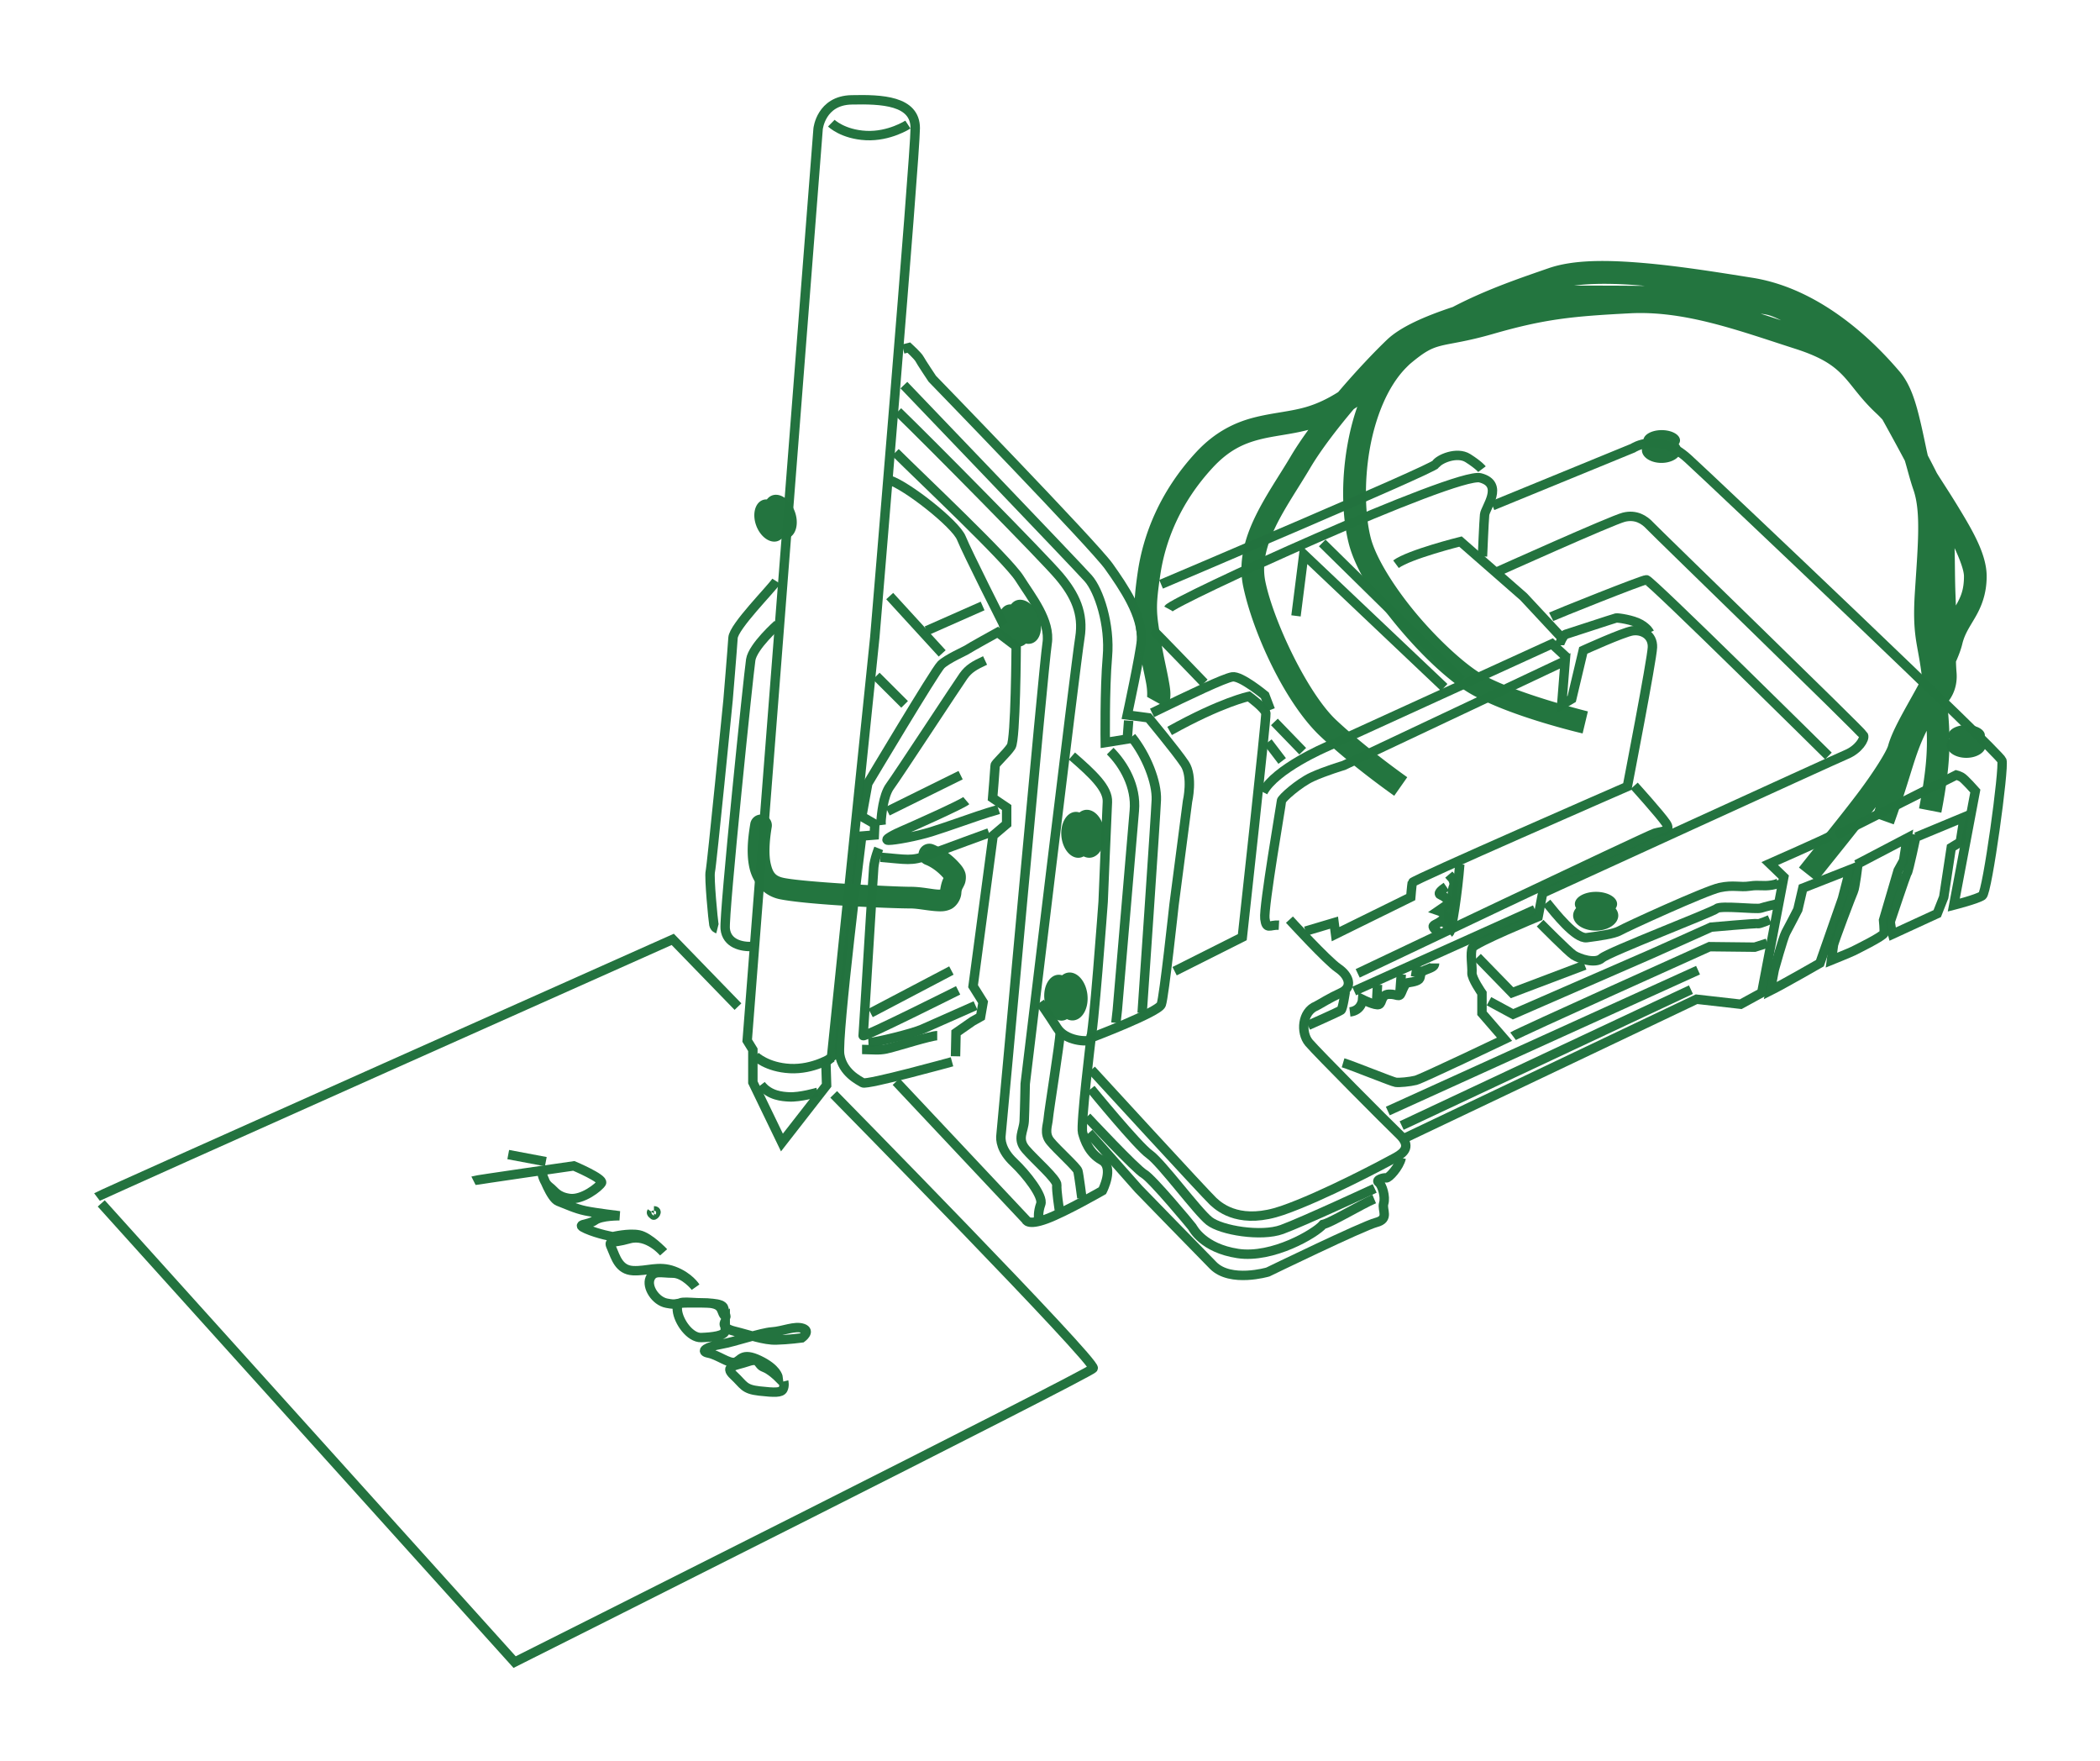 <?xml version="1.0" encoding="UTF-8" standalone="no"?>
<!-- Created with Inkscape (http://www.inkscape.org/) -->

<svg
   xmlns:dc="http://purl.org/dc/elements/1.1/"
   xmlns:cc="http://creativecommons.org/ns#"
   xmlns:rdf="http://www.w3.org/1999/02/22-rdf-syntax-ns#"
   xmlns:svg="http://www.w3.org/2000/svg"
   xmlns="http://www.w3.org/2000/svg"
   xmlns:sodipodi="http://sodipodi.sourceforge.net/DTD/sodipodi-0.dtd"
   xmlns:inkscape="http://www.inkscape.org/namespaces/inkscape"
   width="111.664mm"
   height="93.635mm"
   viewBox="0 0 395.66 331.778"
   id="svg6331"
   version="1.1"
   inkscape:version="0.91 r"
   sodipodi:docname="piccolo.svg">
  <defs
     id="defs6333">
    <inkscape:path-effect
       effect="spiro"
       id="path-effect4149"
       is_visible="true" />
    <inkscape:path-effect
       effect="spiro"
       id="path-effect4153"
       is_visible="true" />
    <inkscape:path-effect
       effect="spiro"
       id="path-effect4157"
       is_visible="true" />
    <inkscape:path-effect
       effect="spiro"
       id="path-effect4161"
       is_visible="true" />
    <inkscape:path-effect
       effect="spiro"
       id="path-effect4165"
       is_visible="true" />
    <inkscape:path-effect
       effect="spiro"
       id="path-effect4169"
       is_visible="true" />
    <inkscape:path-effect
       effect="spiro"
       id="path-effect4173"
       is_visible="true" />
    <inkscape:path-effect
       effect="spiro"
       id="path-effect4177"
       is_visible="true" />
    <inkscape:path-effect
       effect="spiro"
       id="path-effect4181"
       is_visible="true" />
    <inkscape:path-effect
       effect="spiro"
       id="path-effect4185"
       is_visible="true" />
    <inkscape:path-effect
       effect="spiro"
       id="path-effect4189"
       is_visible="true" />
    <inkscape:path-effect
       effect="spiro"
       id="path-effect4193"
       is_visible="true" />
    <inkscape:path-effect
       effect="spiro"
       id="path-effect4197"
       is_visible="true" />
    <inkscape:path-effect
       effect="spiro"
       id="path-effect4201"
       is_visible="true" />
    <inkscape:path-effect
       effect="spiro"
       id="path-effect4205"
       is_visible="true" />
    <inkscape:path-effect
       effect="spiro"
       id="path-effect4217"
       is_visible="true" />
    <inkscape:path-effect
       effect="spiro"
       id="path-effect4221"
       is_visible="true" />
    <inkscape:path-effect
       effect="spiro"
       id="path-effect4225"
       is_visible="true" />
    <inkscape:path-effect
       effect="spiro"
       id="path-effect4229"
       is_visible="true" />
    <inkscape:path-effect
       effect="spiro"
       id="path-effect4233"
       is_visible="true" />
    <inkscape:path-effect
       effect="spiro"
       id="path-effect4237"
       is_visible="true" />
    <inkscape:path-effect
       effect="spiro"
       id="path-effect4241"
       is_visible="true" />
    <inkscape:path-effect
       effect="spiro"
       id="path-effect4245"
       is_visible="true" />
    <inkscape:path-effect
       effect="spiro"
       id="path-effect4249"
       is_visible="true" />
    <inkscape:path-effect
       effect="spiro"
       id="path-effect4253"
       is_visible="true" />
    <inkscape:path-effect
       effect="spiro"
       id="path-effect4257"
       is_visible="true" />
    <inkscape:path-effect
       effect="spiro"
       id="path-effect4261"
       is_visible="true" />
    <inkscape:path-effect
       effect="spiro"
       id="path-effect4265"
       is_visible="true" />
    <inkscape:path-effect
       effect="spiro"
       id="path-effect4269"
       is_visible="true" />
    <inkscape:path-effect
       effect="spiro"
       id="path-effect4273"
       is_visible="true" />
    <inkscape:path-effect
       effect="spiro"
       id="path-effect4277"
       is_visible="true" />
    <inkscape:path-effect
       effect="spiro"
       id="path-effect4281"
       is_visible="true" />
    <inkscape:path-effect
       effect="spiro"
       id="path-effect4285"
       is_visible="true" />
    <inkscape:path-effect
       effect="spiro"
       id="path-effect4289"
       is_visible="true" />
    <inkscape:path-effect
       effect="spiro"
       id="path-effect4293"
       is_visible="true" />
    <inkscape:path-effect
       effect="spiro"
       id="path-effect4297"
       is_visible="true" />
    <inkscape:path-effect
       effect="spiro"
       id="path-effect4301"
       is_visible="true" />
    <inkscape:path-effect
       effect="spiro"
       id="path-effect4305"
       is_visible="true" />
    <inkscape:path-effect
       effect="spiro"
       id="path-effect4309"
       is_visible="true" />
    <inkscape:path-effect
       effect="spiro"
       id="path-effect4313"
       is_visible="true" />
    <inkscape:path-effect
       effect="spiro"
       id="path-effect4317"
       is_visible="true" />
    <inkscape:path-effect
       effect="spiro"
       id="path-effect4321"
       is_visible="true" />
    <inkscape:path-effect
       effect="spiro"
       id="path-effect4325"
       is_visible="true" />
    <inkscape:path-effect
       effect="spiro"
       id="path-effect4329"
       is_visible="true" />
    <inkscape:path-effect
       effect="spiro"
       id="path-effect4333"
       is_visible="true" />
    <inkscape:path-effect
       effect="spiro"
       id="path-effect4337"
       is_visible="true" />
    <clipPath
       clipPathUnits="userSpaceOnUse"
       id="clipPath4370">
      <rect
         style="color:#000000;clip-rule:nonzero;display:inline;overflow:visible;visibility:visible;opacity:1;isolation:auto;mix-blend-mode:normal;color-interpolation:sRGB;color-interpolation-filters:linearRGB;solid-color:#000000;solid-opacity:1;fill:none;fill-opacity:1;fill-rule:nonzero;stroke:#ff0000;stroke-width:0.794;stroke-linecap:round;stroke-linejoin:round;stroke-miterlimit:4;stroke-dasharray:none;stroke-dashoffset:0;stroke-opacity:1;color-rendering:auto;image-rendering:auto;shape-rendering:auto;text-rendering:auto;enable-background:accumulate"
         id="rect4372"
         width="295.714"
         height="362.857"
         x="33.571"
         y="22.058"
         transform="matrix(2.143,0,0,2.324,-140.838,2.534)" />
    </clipPath>
    <inkscape:path-effect
       effect="spiro"
       id="path-effect9099-9"
       is_visible="true" />
    <inkscape:path-effect
       effect="spiro"
       id="path-effect9103-9"
       is_visible="true" />
    <inkscape:path-effect
       effect="spiro"
       id="path-effect9107-4"
       is_visible="true" />
    <inkscape:path-effect
       effect="spiro"
       id="path-effect9111-1"
       is_visible="true" />
    <inkscape:path-effect
       effect="spiro"
       id="path-effect9115-6"
       is_visible="true" />
    <inkscape:path-effect
       effect="spiro"
       id="path-effect9119-3"
       is_visible="true" />
    <inkscape:path-effect
       effect="spiro"
       id="path-effect9123-5"
       is_visible="true" />
    <inkscape:path-effect
       effect="spiro"
       id="path-effect9127-0"
       is_visible="true" />
    <inkscape:path-effect
       effect="spiro"
       id="path-effect9131-0"
       is_visible="true" />
    <inkscape:path-effect
       effect="spiro"
       id="path-effect9135-1"
       is_visible="true" />
    <inkscape:path-effect
       effect="spiro"
       id="path-effect9139-3"
       is_visible="true" />
    <inkscape:path-effect
       effect="spiro"
       id="path-effect9143-8"
       is_visible="true" />
    <inkscape:path-effect
       effect="spiro"
       id="path-effect9147-6"
       is_visible="true" />
    <inkscape:path-effect
       effect="spiro"
       id="path-effect9151-4"
       is_visible="true" />
    <inkscape:path-effect
       effect="spiro"
       id="path-effect9155-3"
       is_visible="true" />
    <inkscape:path-effect
       effect="spiro"
       id="path-effect9159-2"
       is_visible="true" />
    <inkscape:path-effect
       effect="spiro"
       id="path-effect9163-5"
       is_visible="true" />
    <inkscape:path-effect
       effect="spiro"
       id="path-effect9167-8"
       is_visible="true" />
    <inkscape:path-effect
       effect="spiro"
       id="path-effect9171-2"
       is_visible="true" />
    <inkscape:path-effect
       effect="spiro"
       id="path-effect9175-0"
       is_visible="true" />
    <inkscape:path-effect
       effect="spiro"
       id="path-effect9179-3"
       is_visible="true" />
    <inkscape:path-effect
       effect="spiro"
       id="path-effect9183-2"
       is_visible="true" />
    <inkscape:path-effect
       effect="spiro"
       id="path-effect9187-9"
       is_visible="true" />
    <inkscape:path-effect
       effect="spiro"
       id="path-effect9195-7"
       is_visible="true" />
    <inkscape:path-effect
       effect="spiro"
       id="path-effect9199-8"
       is_visible="true" />
    <inkscape:path-effect
       effect="spiro"
       id="path-effect9203-1"
       is_visible="true" />
    <inkscape:path-effect
       effect="spiro"
       id="path-effect5621"
       is_visible="true" />
    <inkscape:path-effect
       is_visible="true"
       id="path-effect5637"
       effect="spiro" />
    <inkscape:path-effect
       effect="spiro"
       id="path-effect7793"
       is_visible="true" />
    <inkscape:path-effect
       effect="spiro"
       id="path-effect7797"
       is_visible="true" />
    <inkscape:path-effect
       effect="spiro"
       id="path-effect7801"
       is_visible="true" />
    <inkscape:path-effect
       effect="spiro"
       id="path-effect7805"
       is_visible="true" />
    <inkscape:path-effect
       effect="spiro"
       id="path-effect7809"
       is_visible="true" />
    <inkscape:path-effect
       effect="spiro"
       id="path-effect7813"
       is_visible="true" />
    <inkscape:path-effect
       effect="spiro"
       id="path-effect7817"
       is_visible="true" />
    <inkscape:path-effect
       effect="spiro"
       id="path-effect7821"
       is_visible="true" />
    <inkscape:path-effect
       effect="spiro"
       id="path-effect7825"
       is_visible="true" />
    <inkscape:path-effect
       effect="spiro"
       id="path-effect7829"
       is_visible="true" />
    <inkscape:path-effect
       effect="spiro"
       id="path-effect7833"
       is_visible="true" />
    <inkscape:path-effect
       effect="spiro"
       id="path-effect7837"
       is_visible="true" />
    <inkscape:path-effect
       effect="spiro"
       id="path-effect7841"
       is_visible="true" />
    <inkscape:path-effect
       effect="spiro"
       id="path-effect7845"
       is_visible="true" />
    <inkscape:path-effect
       effect="spiro"
       id="path-effect7849"
       is_visible="true" />
    <inkscape:path-effect
       effect="spiro"
       id="path-effect7853"
       is_visible="true" />
    <inkscape:path-effect
       effect="spiro"
       id="path-effect7857"
       is_visible="true" />
    <inkscape:path-effect
       effect="spiro"
       id="path-effect7861"
       is_visible="true" />
    <inkscape:path-effect
       effect="spiro"
       id="path-effect7865"
       is_visible="true" />
    <inkscape:path-effect
       effect="spiro"
       id="path-effect7869"
       is_visible="true" />
    <inkscape:path-effect
       effect="spiro"
       id="path-effect7873"
       is_visible="true" />
    <inkscape:path-effect
       effect="spiro"
       id="path-effect7877"
       is_visible="true" />
    <inkscape:path-effect
       effect="spiro"
       id="path-effect7881"
       is_visible="true" />
    <inkscape:path-effect
       effect="spiro"
       id="path-effect7885"
       is_visible="true" />
    <inkscape:path-effect
       effect="spiro"
       id="path-effect7889"
       is_visible="true" />
    <inkscape:path-effect
       effect="spiro"
       id="path-effect7893"
       is_visible="true" />
    <inkscape:path-effect
       effect="spiro"
       id="path-effect7897"
       is_visible="true" />
    <inkscape:path-effect
       effect="spiro"
       id="path-effect7901"
       is_visible="true" />
    <inkscape:path-effect
       effect="spiro"
       id="path-effect7905"
       is_visible="true" />
    <inkscape:path-effect
       effect="spiro"
       id="path-effect7909"
       is_visible="true" />
    <inkscape:path-effect
       effect="spiro"
       id="path-effect7913"
       is_visible="true" />
    <inkscape:path-effect
       effect="spiro"
       id="path-effect7917"
       is_visible="true" />
    <inkscape:path-effect
       effect="spiro"
       id="path-effect7921"
       is_visible="true" />
    <inkscape:path-effect
       effect="spiro"
       id="path-effect7925"
       is_visible="true" />
    <inkscape:path-effect
       effect="spiro"
       id="path-effect7929"
       is_visible="true" />
    <inkscape:path-effect
       effect="spiro"
       id="path-effect7933"
       is_visible="true" />
    <inkscape:path-effect
       effect="spiro"
       id="path-effect7937"
       is_visible="true" />
    <inkscape:path-effect
       effect="spiro"
       id="path-effect7945"
       is_visible="true" />
    <inkscape:path-effect
       effect="spiro"
       id="path-effect7949"
       is_visible="true" />
    <inkscape:path-effect
       effect="spiro"
       id="path-effect7953"
       is_visible="true" />
    <inkscape:path-effect
       effect="spiro"
       id="path-effect7957"
       is_visible="true" />
    <inkscape:path-effect
       effect="spiro"
       id="path-effect7961"
       is_visible="true" />
    <inkscape:path-effect
       effect="spiro"
       id="path-effect7965"
       is_visible="true" />
    <inkscape:path-effect
       effect="spiro"
       id="path-effect7969"
       is_visible="true" />
    <inkscape:path-effect
       effect="spiro"
       id="path-effect7973"
       is_visible="true" />
    <inkscape:path-effect
       effect="spiro"
       id="path-effect7977"
       is_visible="true" />
    <inkscape:path-effect
       effect="spiro"
       id="path-effect7981"
       is_visible="true" />
    <inkscape:path-effect
       effect="spiro"
       id="path-effect7985"
       is_visible="true" />
    <inkscape:path-effect
       effect="spiro"
       id="path-effect7989"
       is_visible="true" />
    <inkscape:path-effect
       effect="spiro"
       id="path-effect7993"
       is_visible="true" />
    <inkscape:path-effect
       effect="spiro"
       id="path-effect7997"
       is_visible="true" />
    <inkscape:path-effect
       effect="spiro"
       id="path-effect8001"
       is_visible="true" />
    <inkscape:path-effect
       effect="spiro"
       id="path-effect8005"
       is_visible="true" />
    <inkscape:path-effect
       effect="spiro"
       id="path-effect8009"
       is_visible="true" />
    <inkscape:path-effect
       effect="spiro"
       id="path-effect8013"
       is_visible="true" />
    <inkscape:path-effect
       effect="spiro"
       id="path-effect8017"
       is_visible="true" />
    <inkscape:path-effect
       effect="spiro"
       id="path-effect8021"
       is_visible="true" />
    <inkscape:path-effect
       effect="spiro"
       id="path-effect8029"
       is_visible="true" />
    <inkscape:path-effect
       effect="spiro"
       id="path-effect8033"
       is_visible="true" />
    <inkscape:path-effect
       effect="spiro"
       id="path-effect8052"
       is_visible="true" />
    <inkscape:path-effect
       effect="spiro"
       id="path-effect8056"
       is_visible="true" />
    <inkscape:path-effect
       effect="spiro"
       id="path-effect8060"
       is_visible="true" />
    <inkscape:path-effect
       effect="spiro"
       id="path-effect8064"
       is_visible="true" />
    <inkscape:path-effect
       effect="spiro"
       id="path-effect8076"
       is_visible="true" />
    <inkscape:path-effect
       effect="spiro"
       id="path-effect8080"
       is_visible="true" />
    <inkscape:path-effect
       effect="spiro"
       id="path-effect8084"
       is_visible="true" />
    <inkscape:path-effect
       effect="spiro"
       id="path-effect7500"
       is_visible="true" />
    <inkscape:path-effect
       effect="spiro"
       id="path-effect7504"
       is_visible="true" />
    <inkscape:path-effect
       effect="spiro"
       id="path-effect7508"
       is_visible="true" />
    <inkscape:path-effect
       effect="spiro"
       id="path-effect7512"
       is_visible="true" />
    <inkscape:path-effect
       effect="spiro"
       id="path-effect7516"
       is_visible="true" />
    <inkscape:path-effect
       effect="spiro"
       id="path-effect7520"
       is_visible="true" />
    <inkscape:path-effect
       effect="spiro"
       id="path-effect7528"
       is_visible="true" />
    <inkscape:path-effect
       effect="spiro"
       id="path-effect7532"
       is_visible="true" />
    <inkscape:path-effect
       effect="spiro"
       id="path-effect7536"
       is_visible="true" />
    <inkscape:path-effect
       effect="spiro"
       id="path-effect7540"
       is_visible="true" />
    <inkscape:path-effect
       effect="spiro"
       id="path-effect7544"
       is_visible="true" />
    <inkscape:path-effect
       effect="spiro"
       id="path-effect7548"
       is_visible="true" />
    <inkscape:path-effect
       effect="spiro"
       id="path-effect7552"
       is_visible="true" />
    <inkscape:path-effect
       effect="spiro"
       id="path-effect7556"
       is_visible="true" />
    <inkscape:path-effect
       effect="spiro"
       id="path-effect7560"
       is_visible="true" />
    <inkscape:path-effect
       effect="spiro"
       id="path-effect7564"
       is_visible="true" />
    <inkscape:path-effect
       effect="spiro"
       id="path-effect7568"
       is_visible="true" />
    <inkscape:path-effect
       effect="spiro"
       id="path-effect7572"
       is_visible="true" />
    <inkscape:path-effect
       effect="spiro"
       id="path-effect7576"
       is_visible="true" />
    <inkscape:path-effect
       effect="spiro"
       id="path-effect7580"
       is_visible="true" />
    <inkscape:path-effect
       effect="spiro"
       id="path-effect7584"
       is_visible="true" />
    <inkscape:path-effect
       effect="spiro"
       id="path-effect7588"
       is_visible="true" />
    <inkscape:path-effect
       effect="spiro"
       id="path-effect7592"
       is_visible="true" />
    <inkscape:path-effect
       effect="spiro"
       id="path-effect7596"
       is_visible="true" />
    <inkscape:path-effect
       effect="spiro"
       id="path-effect7600"
       is_visible="true" />
    <inkscape:path-effect
       effect="spiro"
       id="path-effect7604"
       is_visible="true" />
    <inkscape:path-effect
       effect="spiro"
       id="path-effect7608"
       is_visible="true" />
    <inkscape:path-effect
       effect="spiro"
       id="path-effect7612"
       is_visible="true" />
    <inkscape:path-effect
       effect="spiro"
       id="path-effect7616"
       is_visible="true" />
    <inkscape:path-effect
       effect="spiro"
       id="path-effect7632"
       is_visible="true" />
    <inkscape:path-effect
       effect="spiro"
       id="path-effect7636"
       is_visible="true" />
    <inkscape:path-effect
       effect="spiro"
       id="path-effect7655-4"
       is_visible="true" />
    <inkscape:path-effect
       effect="spiro"
       id="path-effect7659-5"
       is_visible="true" />
    <inkscape:path-effect
       effect="spiro"
       id="path-effect7699"
       is_visible="true" />
    <inkscape:path-effect
       is_visible="true"
       id="path-effect7711"
       effect="spiro" />
    <clipPath
       clipPathUnits="userSpaceOnUse"
       id="clipPath4920">
      <rect
         style="color:#000000;clip-rule:nonzero;display:inline;overflow:visible;visibility:visible;opacity:1;isolation:auto;mix-blend-mode:normal;color-interpolation:sRGB;color-interpolation-filters:linearRGB;solid-color:#000000;solid-opacity:1;fill:#23763f;fill-opacity:1;fill-rule:nonzero;stroke:#23763f;stroke-width:1.416;stroke-linecap:round;stroke-linejoin:round;stroke-miterlimit:4;stroke-dasharray:none;stroke-dashoffset:0;stroke-opacity:1;color-rendering:auto;image-rendering:auto;shape-rendering:auto;text-rendering:auto;enable-background:accumulate"
         id="rect4922"
         width="197.143"
         height="271.429"
         x="13.571"
         y="-6.492"
         transform="matrix(1.252,0,0,1.251,-733.236,790.975)" />
    </clipPath>
    <inkscape:path-effect
       effect="spiro"
       id="path-effect9196-8"
       is_visible="true" />
    <inkscape:path-effect
       effect="spiro"
       id="path-effect9200-8"
       is_visible="true" />
    <inkscape:path-effect
       effect="spiro"
       id="path-effect9204-9"
       is_visible="true" />
    <inkscape:path-effect
       effect="spiro"
       id="path-effect9208-4"
       is_visible="true" />
    <inkscape:path-effect
       effect="spiro"
       id="path-effect9212-0"
       is_visible="true" />
    <inkscape:path-effect
       effect="spiro"
       id="path-effect9216-7"
       is_visible="true" />
    <inkscape:path-effect
       effect="spiro"
       id="path-effect9220-4"
       is_visible="true" />
    <inkscape:path-effect
       effect="spiro"
       id="path-effect9224-3"
       is_visible="true" />
    <inkscape:path-effect
       effect="spiro"
       id="path-effect9228-4"
       is_visible="true" />
    <inkscape:path-effect
       effect="spiro"
       id="path-effect9232-7"
       is_visible="true" />
    <inkscape:path-effect
       effect="spiro"
       id="path-effect9236-9"
       is_visible="true" />
    <inkscape:path-effect
       effect="spiro"
       id="path-effect9240-7"
       is_visible="true" />
    <inkscape:path-effect
       effect="spiro"
       id="path-effect9244-0"
       is_visible="true" />
    <inkscape:path-effect
       effect="spiro"
       id="path-effect9248-3"
       is_visible="true" />
    <inkscape:path-effect
       effect="spiro"
       id="path-effect9252-4"
       is_visible="true" />
    <inkscape:path-effect
       effect="spiro"
       id="path-effect9256-7"
       is_visible="true" />
    <inkscape:path-effect
       effect="spiro"
       id="path-effect9260-8"
       is_visible="true" />
    <inkscape:path-effect
       effect="spiro"
       id="path-effect9264-4"
       is_visible="true" />
    <inkscape:path-effect
       effect="spiro"
       id="path-effect9272-4"
       is_visible="true" />
    <inkscape:path-effect
       effect="spiro"
       id="path-effect9276-2"
       is_visible="true" />
    <inkscape:path-effect
       effect="spiro"
       id="path-effect9280-3"
       is_visible="true" />
    <inkscape:path-effect
       effect="spiro"
       id="path-effect9284-5"
       is_visible="true" />
    <inkscape:path-effect
       effect="spiro"
       id="path-effect9288-2"
       is_visible="true" />
    <inkscape:path-effect
       effect="spiro"
       id="path-effect9292-4"
       is_visible="true" />
    <inkscape:path-effect
       effect="spiro"
       id="path-effect9296-6"
       is_visible="true" />
    <inkscape:path-effect
       effect="spiro"
       id="path-effect9300-8"
       is_visible="true" />
    <inkscape:path-effect
       effect="spiro"
       id="path-effect9304-2"
       is_visible="true" />
    <inkscape:path-effect
       effect="spiro"
       id="path-effect9308-8"
       is_visible="true" />
    <inkscape:path-effect
       effect="spiro"
       id="path-effect9312-1"
       is_visible="true" />
    <inkscape:path-effect
       effect="spiro"
       id="path-effect9316-8"
       is_visible="true" />
    <inkscape:path-effect
       effect="spiro"
       id="path-effect9320-0"
       is_visible="true" />
    <inkscape:path-effect
       effect="spiro"
       id="path-effect9324-2"
       is_visible="true" />
    <inkscape:path-effect
       effect="spiro"
       id="path-effect9328-8"
       is_visible="true" />
    <inkscape:path-effect
       effect="spiro"
       id="path-effect9332-2"
       is_visible="true" />
    <inkscape:path-effect
       effect="spiro"
       id="path-effect9336-9"
       is_visible="true" />
    <inkscape:path-effect
       effect="spiro"
       id="path-effect9340-7"
       is_visible="true" />
    <inkscape:path-effect
       effect="spiro"
       id="path-effect9344-1"
       is_visible="true" />
    <inkscape:path-effect
       effect="spiro"
       id="path-effect9099-9-6"
       is_visible="true" />
    <inkscape:path-effect
       effect="spiro"
       id="path-effect9103-9-6"
       is_visible="true" />
    <inkscape:path-effect
       effect="spiro"
       id="path-effect9107-4-6"
       is_visible="true" />
    <inkscape:path-effect
       effect="spiro"
       id="path-effect9111-1-6"
       is_visible="true" />
    <inkscape:path-effect
       effect="spiro"
       id="path-effect9115-6-3"
       is_visible="true" />
    <inkscape:path-effect
       effect="spiro"
       id="path-effect9119-3-6"
       is_visible="true" />
    <inkscape:path-effect
       effect="spiro"
       id="path-effect9123-5-7"
       is_visible="true" />
    <inkscape:path-effect
       effect="spiro"
       id="path-effect9127-0-1"
       is_visible="true" />
    <inkscape:path-effect
       effect="spiro"
       id="path-effect9131-0-8"
       is_visible="true" />
    <inkscape:path-effect
       effect="spiro"
       id="path-effect9135-1-6"
       is_visible="true" />
    <inkscape:path-effect
       effect="spiro"
       id="path-effect9139-3-7"
       is_visible="true" />
    <inkscape:path-effect
       effect="spiro"
       id="path-effect9143-8-4"
       is_visible="true" />
    <inkscape:path-effect
       effect="spiro"
       id="path-effect9147-6-1"
       is_visible="true" />
    <inkscape:path-effect
       effect="spiro"
       id="path-effect9151-4-0"
       is_visible="true" />
    <inkscape:path-effect
       effect="spiro"
       id="path-effect9155-3-9"
       is_visible="true" />
    <inkscape:path-effect
       effect="spiro"
       id="path-effect9159-2-5"
       is_visible="true" />
    <inkscape:path-effect
       effect="spiro"
       id="path-effect9163-5-9"
       is_visible="true" />
    <inkscape:path-effect
       effect="spiro"
       id="path-effect9167-8-7"
       is_visible="true" />
    <inkscape:path-effect
       effect="spiro"
       id="path-effect9171-2-6"
       is_visible="true" />
    <inkscape:path-effect
       effect="spiro"
       id="path-effect9175-0-8"
       is_visible="true" />
    <inkscape:path-effect
       effect="spiro"
       id="path-effect9179-3-5"
       is_visible="true" />
    <inkscape:path-effect
       effect="spiro"
       id="path-effect9183-2-5"
       is_visible="true" />
    <inkscape:path-effect
       effect="spiro"
       id="path-effect9187-9-9"
       is_visible="true" />
    <inkscape:path-effect
       effect="spiro"
       id="path-effect9195-7-2"
       is_visible="true" />
    <inkscape:path-effect
       effect="spiro"
       id="path-effect9199-8-8"
       is_visible="true" />
    <inkscape:path-effect
       effect="spiro"
       id="path-effect9203-1-0"
       is_visible="true" />
    <inkscape:path-effect
       effect="spiro"
       id="path-effect5621-4"
       is_visible="true" />
    <inkscape:path-effect
       is_visible="true"
       id="path-effect5637-2"
       effect="spiro" />
    <inkscape:path-effect
       effect="spiro"
       id="path-effect10395"
       is_visible="true" />
    <inkscape:path-effect
       effect="spiro"
       id="path-effect10399"
       is_visible="true" />
    <inkscape:path-effect
       effect="spiro"
       id="path-effect10403"
       is_visible="true" />
    <inkscape:path-effect
       effect="spiro"
       id="path-effect10407"
       is_visible="true" />
  </defs>
  <sodipodi:namedview
     id="base"
     pagecolor="#ffffff"
     bordercolor="#666666"
     borderopacity="1.0"
     inkscape:pageopacity="0.0"
     inkscape:pageshadow="2"
     inkscape:zoom="0.9899495"
     inkscape:cx="426.70681"
     inkscape:cy="-24.140307"
     inkscape:document-units="mm"
     inkscape:current-layer="layer1"
     showgrid="false"
     fit-margin-top="5"
     fit-margin-left="5"
     fit-margin-right="5"
     fit-margin-bottom="5" />
  <g
     inkscape:label="Calque 1"
     inkscape:groupmode="layer"
     id="layer1"
     transform="translate(-183.733,-319.411)">
    <g
       transform="matrix(0.529,0,0,0.528,137.615,1259.449)"
       id="g10944">
      <path
         inkscape:connector-curvature="0"
         id="path10443"
         d="m 365.675,-1372.762 -10.354,-21.466 0,-11.617 -2.02,-3.283 25.254,-325.269 c 0,0 1.01,-10.102 11.869,-10.354 10.859,-0.253 22.728,0.253 22.728,10.101 0,9.849 -14.395,181.575 -14.395,181.575 l -15.405,149.755 -2.02,2.02 0.253,8.081 z"
         style="display:inline;fill:none;fill-rule:evenodd;stroke:#23733f;stroke-width:3.353;stroke-linecap:butt;stroke-linejoin:miter;stroke-miterlimit:4;stroke-dasharray:none;stroke-opacity:0.996"
         transform="translate(-3.1678736e-6,-2.8864003e-5)" />
      <path
         sodipodi:nodetypes="czc"
         inkscape:connector-curvature="0"
         id="path10445"
         d="m 356.205,-1403.571 c 0,0 4.09,4.006 12.374,4.419 8.284,0.413 14.9,-3.914 14.9,-3.914"
         style="display:inline;fill:none;fill-rule:evenodd;stroke:#23733f;stroke-width:3.353;stroke-linecap:butt;stroke-linejoin:miter;stroke-miterlimit:4;stroke-dasharray:none;stroke-opacity:0.996"
         transform="translate(-3.1678736e-6,-2.8864003e-5)" />
      <path
         sodipodi:nodetypes="ccc"
         inkscape:connector-curvature="0"
         id="path10447"
         d="m 358.225,-1393.343 c 3.03,3.914 7.702,4.167 9.849,4.293 4.041,0.253 10.354,-1.641 10.354,-1.641"
         style="display:inline;fill:none;fill-rule:evenodd;stroke:#23733f;stroke-width:3.353;stroke-linecap:butt;stroke-linejoin:miter;stroke-miterlimit:4;stroke-dasharray:none;stroke-opacity:0.996"
         transform="translate(-3.1678736e-6,-2.8864003e-5)" />
      <path
         sodipodi:nodetypes="ccsccsccccsccszcccc"
         inkscape:connector-curvature="0"
         id="path10449"
         d="m 406.334,-1394.48 46.214,49.245 c 0,0 0.505,2.273 7.324,-0.253 6.819,-2.525 19.951,-10.101 19.951,-10.101 0,0 4.293,-8.334 -0.253,-10.859 -4.546,-2.525 -6.061,-7.071 -6.819,-9.849 -0.758,-2.778 3.03,-33.84 3.03,-33.84 0,0 23.991,-9.091 25.001,-11.869 1.01,-2.778 4.546,-35.608 4.546,-35.608 l 4.798,-36.871 c 0,0 2.02,-8.839 -1.01,-13.384 -3.03,-4.546 -12.879,-16.415 -12.879,-16.415 l -7.576,-1.01 c 0,0 4.725,-21.954 5.051,-26.517 0.631,-8.839 -6.304,-19.016 -11.617,-26.517 -5.313,-7.501 -62.882,-66.923 -62.882,-66.923 0,0 -4.041,-6.061 -4.546,-7.071 -0.505,-1.01 -3.788,-4.041 -3.788,-4.041 l -2.02,0.505"
         style="display:inline;fill:none;fill-rule:evenodd;stroke:#23733f;stroke-width:3.353;stroke-linecap:butt;stroke-linejoin:miter;stroke-miterlimit:4;stroke-dasharray:none;stroke-opacity:0.996"
         transform="translate(-3.1678736e-6,-2.8864003e-5)" />
      <path
         sodipodi:nodetypes="ccsssscscc"
         inkscape:connector-curvature="0"
         id="path10451"
         d="m 475.893,-1398.709 c 0,0 40.536,44.286 43.393,46.964 2.857,2.679 10.179,8.214 24.643,3.214 14.464,-5 37.143,-17.143 40.357,-18.928 3.214,-1.786 5.536,-4.107 1.25,-8.214 -4.286,-4.107 -29.107,-29.107 -32.143,-32.679 -3.036,-3.571 -2.48,-11.124 2.623,-13.14 1.82,-0.943 4.52,-2.752 8.806,-4.717 4.286,-1.964 2.857,-6.072 -1.071,-8.75 -3.929,-2.679 -17.321,-17.322 -17.321,-17.322"
         style="display:inline;fill:none;fill-rule:evenodd;stroke:#23733f;stroke-width:3.353;stroke-linecap:butt;stroke-linejoin:miter;stroke-miterlimit:4;stroke-dasharray:none;stroke-opacity:0.996"
         transform="translate(-3.1678736e-6,-2.8864003e-5)" />
      <path
         inkscape:connector-curvature="0"
         id="path10464"
         d="m 406.964,-1633.531 c 10.714,10.357 51.964,52.143 57.5,58.75 5.536,6.607 8.75,13.214 7.321,21.964 -1.429,8.75 -19.464,159.107 -19.464,159.107 0,0 -0.179,9.464 -0.357,13.214 -0.179,3.75 -2.679,6.428 0.536,10.178 3.214,3.75 11.25,10.714 11.071,12.679 -0.179,1.964 0.893,8.929 0.893,8.929"
         style="display:inline;fill:none;fill-rule:evenodd;stroke:#23733f;stroke-width:3.353;stroke-linecap:butt;stroke-linejoin:miter;stroke-miterlimit:4;stroke-dasharray:none;stroke-opacity:0.996"
         transform="translate(-3.1678736e-6,-2.8864003e-5)" />
      <path
         inkscape:connector-curvature="0"
         id="path10466"
         d="m 464.821,-1412.281 c -0.179,4.107 -4.107,28.393 -4.286,30.893 -0.179,2.5 -1.607,5.357 0.714,8.214 2.321,2.857 9.464,9.286 9.821,10.536 0.357,1.25 1.429,9.643 1.429,9.643"
         style="display:inline;fill:none;fill-rule:evenodd;stroke:#23733f;stroke-width:3.353;stroke-linecap:butt;stroke-linejoin:miter;stroke-miterlimit:4;stroke-dasharray:none;stroke-opacity:0.996"
         transform="translate(-3.1678736e-6,-2.8864003e-5)" />
      <path
         inkscape:connector-curvature="0"
         id="path10468"
         d="m 426.25,-1401.566 c 0,0 -30.357,8.393 -31.786,7.5 -1.429,-0.893 -7.143,-3.571 -8.214,-10 -1.071,-6.428 7.857,-78.036 7.857,-78.036 l 4.464,-0.357 0.179,-3.929 -4.643,-2.679 2.143,-11.786 c 0,0 23.929,-40.179 26.071,-42.321 2.143,-2.143 8.75,-5 9.464,-5.536 0.714,-0.536 10.714,-6.072 10.714,-6.072 l 6.607,5 c 0,0 -0.179,33.214 -1.786,35.714 -1.607,2.5 -5.714,6.072 -5.714,6.786 0,0.714 -0.893,11.607 -0.893,11.607 l 5,3.393 0,5.893 -4.821,4.107 -7.143,53.75 3.571,5.714 -0.893,5.179 -2.857,1.607 -5.893,4.107 -0.179,8.393"
         style="display:inline;fill:none;fill-rule:evenodd;stroke:#23733f;stroke-width:3.353;stroke-linecap:butt;stroke-linejoin:miter;stroke-miterlimit:4;stroke-dasharray:none;stroke-opacity:0.996"
         transform="translate(-3.1678736e-6,-2.8864003e-5)" />
      <path
         inkscape:connector-curvature="0"
         id="path10470"
         d="m 431.335,-1494.737 c -1.641,1.389 -20.329,9.723 -22.728,10.733 -2.399,1.01 -7.197,3.409 -4.925,3.409 2.273,0 9.849,-1.389 15.152,-3.03 5.303,-1.641 17.551,-6.061 20.203,-6.819 2.652,-0.758 3.788,-1.136 3.788,-1.136"
         style="display:inline;fill:none;fill-rule:evenodd;stroke:#23733f;stroke-width:3.353;stroke-linecap:butt;stroke-linejoin:miter;stroke-miterlimit:4;stroke-dasharray:none;stroke-opacity:0.996"
         transform="translate(-3.1678736e-6,-2.8864003e-5)" />
      <path
         inkscape:connector-curvature="0"
         id="path10472"
         d="m 400.778,-1474.534 c 9.344,0.758 10.985,1.515 17.046,-0.758 6.061,-2.273 21.592,-7.955 21.592,-7.955"
         style="display:inline;fill:none;fill-rule:evenodd;stroke:#23733f;stroke-width:3.353;stroke-linecap:butt;stroke-linejoin:miter;stroke-miterlimit:4;stroke-dasharray:none;stroke-opacity:0.996"
         transform="translate(-3.1678736e-6,-2.8864003e-5)" />
      <path
         inkscape:connector-curvature="0"
         id="path10474"
         d="m 438.027,-1544.74 c -3.788,1.768 -5.808,2.904 -7.702,5.556 -1.894,2.652 -23.612,35.861 -26.138,39.27 -2.525,3.409 -3.03,10.607 -3.157,11.743 -0.126,1.137 0,2.147 0,2.147"
         style="display:inline;fill:none;fill-rule:evenodd;stroke:#23733f;stroke-width:3.353;stroke-linecap:butt;stroke-linejoin:miter;stroke-miterlimit:4;stroke-dasharray:none;stroke-opacity:0.996"
         transform="translate(-3.1678736e-6,-2.8864003e-5)" />
      <path
         inkscape:connector-curvature="0"
         id="path10476"
         d="m 400.147,-1477.691 c 0,0 -1.515,3.788 -1.768,6.692 -0.253,2.904 -3.662,59.22 -3.788,60.104 -0.126,0.884 33.84,-16.162 33.84,-16.162"
         style="display:inline;fill:none;fill-rule:evenodd;stroke:#23733f;stroke-width:3.353;stroke-linecap:butt;stroke-linejoin:miter;stroke-miterlimit:4;stroke-dasharray:none;stroke-opacity:0.996"
         transform="translate(-3.1678736e-6,-2.8864003e-5)" />
      <path
         inkscape:connector-curvature="0"
         id="path10478"
         d="m 396.485,-1408.369 c 2.778,-0.126 15.657,-3.283 19.067,-4.798 3.409,-1.515 19.067,-8.46 19.067,-8.46"
         style="display:inline;fill:none;fill-rule:evenodd;stroke:#23733f;stroke-width:3.353;stroke-linecap:butt;stroke-linejoin:miter;stroke-miterlimit:4;stroke-dasharray:none;stroke-opacity:0.996"
         transform="translate(-3.1678736e-6,-2.8864003e-5)" />
      <path
         inkscape:connector-curvature="0"
         id="path10480"
         d="m 420.981,-1410.895 c -2.147,0 -14.268,3.788 -15.91,4.167 -1.641,0.379 -3.03,1.01 -6.44,0.884 -3.409,-0.126 -4.419,-0.126 -4.419,-0.126"
         style="display:inline;fill:none;fill-rule:evenodd;stroke:#23733f;stroke-width:3.353;stroke-linecap:butt;stroke-linejoin:miter;stroke-miterlimit:4;stroke-dasharray:none;stroke-opacity:0.996"
         transform="translate(-3.1678736e-6,-2.8864003e-5)" />
      <path
         inkscape:connector-curvature="0"
         id="path10482"
         d="m 355.321,-1442.715 c -4.041,0.253 -9.344,-1.01 -9.849,-6.313 -0.505,-5.303 8.334,-91.166 9.091,-95.965 0.758,-4.798 9.596,-12.627 9.596,-12.627"
         style="display:inline;fill:none;fill-rule:evenodd;stroke:#23733f;stroke-width:3.353;stroke-linecap:butt;stroke-linejoin:miter;stroke-miterlimit:4;stroke-dasharray:none;stroke-opacity:0.996"
         transform="translate(-3.1678736e-6,-2.8864003e-5)" />
      <path
         inkscape:connector-curvature="0"
         id="path10484"
         d="m 363.655,-1573.024 c -1.768,2.778 -15.152,16.163 -15.405,20.203 -0.253,4.041 -1.768,22.223 -1.768,22.223 0,0 -5.808,59.094 -6.313,61.114 -0.505,2.02 1.01,17.678 1.263,18.94 0.253,1.263 1.263,1.515 1.263,1.515"
         style="display:inline;fill:none;fill-rule:evenodd;stroke:#23733f;stroke-width:3.353;stroke-linecap:butt;stroke-linejoin:miter;stroke-miterlimit:4;stroke-dasharray:none;stroke-opacity:0.996"
         transform="translate(-3.1678736e-6,-2.8864003e-5)" />
      <path
         inkscape:connector-curvature="0"
         id="path10486"
         d="m 406.081,-1618.986 c 8.839,8.839 39.901,38.133 44.194,44.952 4.293,6.819 11.112,15.152 9.849,23.233 -1.263,8.081 -16.162,173.494 -16.415,175.262 -0.253,1.768 0,5.556 4.546,9.849 4.546,4.293 10.607,12.122 9.596,14.9 -1.01,2.778 -0.758,5.051 -0.758,5.051"
         style="display:inline;fill:none;fill-rule:evenodd;stroke:#23733f;stroke-width:3.353;stroke-linecap:butt;stroke-linejoin:miter;stroke-miterlimit:4;stroke-dasharray:none;stroke-opacity:0.996"
         transform="translate(-3.1678736e-6,-2.8864003e-5)" />
      <path
         inkscape:connector-curvature="0"
         id="path10488"
         d="m 399.263,-1539.184 10.102,10.102"
         style="display:inline;fill:none;fill-rule:evenodd;stroke:#23733f;stroke-width:3.353;stroke-linecap:butt;stroke-linejoin:miter;stroke-miterlimit:4;stroke-dasharray:none;stroke-opacity:0.996"
         transform="translate(-3.1678736e-6,-2.8864003e-5)" />
      <path
         inkscape:connector-curvature="0"
         id="path10490"
         d="m 503.75,-1519.602 c 18.571,-10.357 28.214,-12.321 28.214,-12.321 0,0 5.893,4.286 6.071,6.071 0.179,1.786 -8.393,79.821 -8.393,79.821 l -24.107,12.143"
         style="display:inline;fill:none;fill-rule:evenodd;stroke:#23733f;stroke-width:3.353;stroke-linecap:butt;stroke-linejoin:miter;stroke-miterlimit:4;stroke-dasharray:none;stroke-opacity:0.996"
         transform="translate(-3.1678736e-6,-2.8864003e-5)" />
      <path
         inkscape:connector-curvature="0"
         id="path10492"
         d="m 497.5,-1526.031 c 13.929,-6.786 25.536,-12.321 28.571,-12.857 3.036,-0.536 11.607,6.607 11.607,6.607 l 1.964,5.179"
         style="display:inline;fill:none;fill-rule:evenodd;stroke:#23733f;stroke-width:3.353;stroke-linecap:butt;stroke-linejoin:miter;stroke-miterlimit:4;stroke-dasharray:none;stroke-opacity:0.996"
         transform="translate(-3.1678736e-6,-2.8864003e-5)" />
      <path
         inkscape:connector-curvature="0"
         id="path10494"
         d="m 542.679,-1450.316 c -3.393,-0.178 -4.464,1.786 -5,-2.321 -0.536,-4.107 5.893,-41.071 5.893,-41.964 0,-0.893 6.25,-6.429 10.893,-8.571 4.643,-2.143 11.25,-4.107 11.25,-4.107 l 78.929,-37.321 -1.25,15.714 3.571,-2.143 4.107,-17.321 c 0,0 14.107,-6.429 17.5,-6.964 3.393,-0.536 7.321,1.429 7.143,5.893 -0.179,4.464 -8.929,49.643 -8.929,49.643 0,0 -76.429,33.393 -76.607,34.286 -0.179,0.893 -0.536,5.178 -0.536,5.178 l -26.786,13.214 -0.536,-4.107 -10.179,3.036"
         style="display:inline;fill:none;fill-rule:evenodd;stroke:#23733f;stroke-width:3.353;stroke-linecap:butt;stroke-linejoin:miter;stroke-miterlimit:4;stroke-dasharray:none;stroke-opacity:0.996"
         transform="translate(-3.1678736e-6,-2.8864003e-5)" />
      <path
         inkscape:connector-curvature="0"
         id="path10496"
         d="m 565.536,-1401.209 c 3.036,0.893 17.5,6.786 18.75,6.964 1.25,0.178 5,-0.179 7.143,-0.714 2.143,-0.536 31.607,-14.643 31.607,-14.643 l -8.036,-9.286 0,-7.143 c 0,0 -3.75,-5.357 -3.571,-7.321 0.179,-1.964 -0.714,-7.143 0.179,-8.929 C 612.5,-1444.066 635,-1453.352 635,-1453.352 l 1.607,-8.393 c 0,0 103.929,-47.679 108.214,-49.464 4.286,-1.786 6.607,-5.536 6.071,-6.786 -0.536,-1.25 -74.107,-72.679 -76.071,-74.822 -1.964,-2.143 -5,-4.107 -9.286,-3.036 -4.286,1.071 -45.893,19.821 -45.893,19.821"
         style="display:inline;fill:none;fill-rule:evenodd;stroke:#23733f;stroke-width:3.353;stroke-linecap:butt;stroke-linejoin:miter;stroke-miterlimit:4;stroke-dasharray:none;stroke-opacity:0.996"
         transform="translate(-3.1678736e-6,-2.8864003e-5)" />
      <path
         inkscape:connector-curvature="0"
         id="path10498"
         d="m 639.643,-1560.316 c 1.429,-0.714 32.5,-13.214 33.929,-13.214 1.429,0 64.821,62.857 64.821,62.857"
         style="display:inline;fill:none;fill-rule:evenodd;stroke:#23733f;stroke-width:3.353;stroke-linecap:butt;stroke-linejoin:miter;stroke-miterlimit:4;stroke-dasharray:none;stroke-opacity:0.996"
         transform="translate(-3.1678736e-6,-2.8864003e-5)" />
      <path
         inkscape:connector-curvature="0"
         id="path10500"
         d="m 739.107,-1482.102 c -1.786,1.071 -21.607,9.821 -21.607,9.821 l 5,4.822 -7.857,41.25 -7.5,4.107 -15.714,-1.786 -103.75,49.464"
         style="display:inline;fill:none;fill-rule:evenodd;stroke:#23733f;stroke-width:3.353;stroke-linecap:butt;stroke-linejoin:miter;stroke-miterlimit:4;stroke-dasharray:none;stroke-opacity:0.996"
         transform="translate(-3.1678736e-6,-2.8864003e-5)" />
      <path
         sodipodi:nodetypes="csccscscc"
         inkscape:connector-curvature="0"
         id="path10502"
         d="m 586.25,-1367.281 c -0.714,3.214 -4.464,7.322 -5.357,7.143 -0.893,-0.179 -3.929,0.714 -2.679,1.607 1.25,0.893 2.5,5.179 1.786,7.5 -0.714,2.321 2.143,5.536 -2.679,6.786 -4.821,1.25 -38.571,17.678 -38.571,17.678 0,0 -13.249,3.924 -19.464,-2.321 -3.504,-3.521 -26.607,-27.321 -26.607,-27.321 l -17.679,-20"
         style="display:inline;fill:none;fill-rule:evenodd;stroke:#23733f;stroke-width:3.353;stroke-linecap:butt;stroke-linejoin:miter;stroke-miterlimit:4;stroke-dasharray:none;stroke-opacity:0.996"
         transform="translate(-3.1678736e-6,-2.8864003e-5)" />
      <path
         sodipodi:nodetypes="cczscc"
         inkscape:connector-curvature="0"
         id="path10504"
         d="m 576.607,-1352.638 c -4.643,1.964 -15.179,8.393 -18.214,9.107 -2.702,3.186 -17.992,12.252 -30.357,10.357 -12.365,-1.895 -15.893,-8.928 -16.25,-9.464 -0.357,-0.536 -14.286,-17.321 -17.143,-18.929 -2.857,-1.607 -20.357,-20.357 -20.357,-20.357"
         style="display:inline;fill:none;fill-rule:evenodd;stroke:#23733f;stroke-width:3.353;stroke-linecap:butt;stroke-linejoin:miter;stroke-miterlimit:4;stroke-dasharray:none;stroke-opacity:0.996"
         transform="translate(-3.1678736e-6,-2.8864003e-5)" />
      <path
         inkscape:connector-curvature="0"
         id="path10506"
         d="m 475.714,-1391.924 c 0,0 16.607,20.357 20.893,23.393 4.286,3.036 16.964,20.357 21.25,23.75 4.286,3.393 18.571,5.714 25.893,3.036 7.321,-2.679 33.036,-14.643 33.036,-14.643"
         style="display:inline;fill:none;fill-rule:evenodd;stroke:#23733f;stroke-width:3.353;stroke-linecap:butt;stroke-linejoin:miter;stroke-miterlimit:4;stroke-dasharray:none;stroke-opacity:0.996"
         transform="translate(-3.1678736e-6,-2.8864003e-5)" />
      <path
         inkscape:connector-curvature="0"
         id="path10508"
         d="m 503.309,-1563.175 c 1.515,-2.778 102.53,-48.992 111.117,-46.719 8.586,2.273 1.768,10.607 1.515,13.132 -0.253,2.525 -0.758,14.9 -0.758,14.9"
         style="display:inline;fill:none;fill-rule:evenodd;stroke:#23733f;stroke-width:3.353;stroke-linecap:butt;stroke-linejoin:miter;stroke-miterlimit:4;stroke-dasharray:none;stroke-opacity:0.996"
         transform="translate(-3.1678736e-6,-2.8864003e-5)" />
      <path
         inkscape:connector-curvature="0"
         id="path10510"
         d="m 584.373,-1579.085 c 4.798,-3.535 22.981,-8.081 22.981,-8.081 l 22.476,19.698 13.385,14.395"
         style="display:inline;fill:none;fill-rule:evenodd;stroke:#23733f;stroke-width:3.353;stroke-linecap:butt;stroke-linejoin:miter;stroke-miterlimit:4;stroke-dasharray:none;stroke-opacity:0.996"
         transform="translate(-3.1678736e-6,-2.8864003e-5)" />
      <path
         inkscape:connector-curvature="0"
         id="path10512"
         d="m 558.109,-1586.661 49.75,48.992"
         style="display:inline;fill:none;fill-rule:evenodd;stroke:#23733f;stroke-width:3.353;stroke-linecap:butt;stroke-linejoin:miter;stroke-miterlimit:4;stroke-dasharray:none;stroke-opacity:0.996"
         transform="translate(-3.1678736e-6,-2.8864003e-5)" />
      <path
         inkscape:connector-curvature="0"
         id="path10514"
         d="m 548.765,-1560.65 2.778,-21.971 50.003,47.477"
         style="display:inline;fill:none;fill-rule:evenodd;stroke:#23733f;stroke-width:3.353;stroke-linecap:butt;stroke-linejoin:miter;stroke-miterlimit:4;stroke-dasharray:none;stroke-opacity:0.996"
         transform="translate(-3.1678736e-6,-2.8864003e-5)" />
      <path
         inkscape:connector-curvature="0"
         id="path10516"
         d="m 537.022,-1497.768 c 4.293,-8.334 22.602,-16.162 22.602,-16.162 l 80.307,-36.744 5.177,4.798"
         style="display:inline;fill:none;fill-rule:evenodd;stroke:#23733f;stroke-width:3.353;stroke-linecap:butt;stroke-linejoin:miter;stroke-miterlimit:4;stroke-dasharray:none;stroke-opacity:0.996"
         transform="translate(-3.1678736e-6,-2.8864003e-5)" />
      <path
         inkscape:connector-curvature="0"
         id="path10518"
         d="m 642.583,-1550.17 c 0,-0.631 1.389,-3.662 2.273,-3.914 0.884,-0.253 17.299,-5.682 17.93,-5.808 0.631,-0.126 5.935,0.631 8.586,2.147 2.652,1.515 3.283,3.03 3.283,3.03"
         style="display:inline;fill:none;fill-rule:evenodd;stroke:#23733f;stroke-width:3.353;stroke-linecap:butt;stroke-linejoin:miter;stroke-miterlimit:4;stroke-dasharray:none;stroke-opacity:0.996"
         transform="translate(-3.1678736e-6,-2.8864003e-5)" />
      <path
         inkscape:connector-curvature="0"
         id="path10520"
         d="m 497.679,-1555.674 c 0.893,0.714 18.393,18.929 18.393,18.929"
         style="display:inline;fill:none;fill-rule:evenodd;stroke:#23733f;stroke-width:3.353;stroke-linecap:butt;stroke-linejoin:miter;stroke-miterlimit:4;stroke-dasharray:none;stroke-opacity:0.996"
         transform="translate(-3.1678736e-6,-2.8864003e-5)" />
      <path
         inkscape:connector-curvature="0"
         id="path10522"
         d="m 541.071,-1522.816 10.089,10.447"
         style="display:inline;fill:none;fill-rule:evenodd;stroke:#23733f;stroke-width:3.353;stroke-linecap:butt;stroke-linejoin:miter;stroke-miterlimit:4;stroke-dasharray:none;stroke-opacity:0.996"
         transform="translate(-3.1678736e-6,-2.8864003e-5)" />
      <path
         inkscape:connector-curvature="0"
         id="path10524"
         d="m 538.75,-1515.584 5.089,6.696"
         style="display:inline;fill:none;fill-rule:evenodd;stroke:#23733f;stroke-width:3.353;stroke-linecap:butt;stroke-linejoin:miter;stroke-miterlimit:4;stroke-dasharray:none;stroke-opacity:0.996"
         transform="translate(-3.1678736e-6,-2.8864003e-5)" />
      <path
         inkscape:connector-curvature="0"
         id="path10526"
         d="m 618.75,-1599.959 50,-20.536 c 0,0 8.929,-6.072 19.643,3.75 10.714,9.821 110.893,105 111.786,107.678 0.893,2.679 -5.179,46.964 -6.964,48.214 -1.786,1.25 -10.179,3.393 -10.179,3.393 l 7.679,-40.714 c 0,0 -3.929,-4.464 -5,-5 -1.071,-0.536 -1.786,-0.714 -1.786,-0.714 l -42.857,21.607"
         style="display:inline;fill:none;fill-rule:evenodd;stroke:#23733f;stroke-width:3.353;stroke-linecap:butt;stroke-linejoin:miter;stroke-miterlimit:4;stroke-dasharray:none;stroke-opacity:0.996"
         transform="translate(-3.1678736e-6,-2.8864003e-5)" />
      <path
         inkscape:connector-curvature="0"
         id="path10528"
         d="m 717.679,-1426.924 c 4.643,-2.321 17.679,-9.821 17.679,-9.821 l 8.036,-23.036 2.679,-10.357 -16.786,6.607 -1.786,7.679 c 0,0 -3.393,6.607 -4.286,8.214 -0.893,1.607 -4.107,13.214 -4.107,13.214 z"
         style="display:inline;fill:none;fill-rule:evenodd;stroke:#23733f;stroke-width:3.353;stroke-linecap:butt;stroke-linejoin:miter;stroke-miterlimit:4;stroke-dasharray:none;stroke-opacity:0.996"
         transform="translate(-3.1678736e-6,-2.8864003e-5)" />
      <path
         inkscape:connector-curvature="0"
         id="path10530"
         d="m 748.393,-1471.924 18.036,-9.464 -1.25,8.036 -1.964,3.571 -5.179,17.679 c 0,0 0.357,3.571 0.179,4.643 -0.179,1.071 -10,5.893 -11.071,6.428 -1.071,0.536 -7.679,3.214 -7.679,3.214 0,0 0.536,-4.107 0.714,-5.357 0.179,-1.25 6.607,-18.214 7.143,-19.286 0.536,-1.071 1.607,-9.643 1.607,-9.643 z"
         style="display:inline;fill:none;fill-rule:evenodd;stroke:#23733f;stroke-width:3.353;stroke-linecap:butt;stroke-linejoin:miter;stroke-miterlimit:4;stroke-dasharray:none;stroke-opacity:0.996"
         transform="translate(-3.1678736e-6,-2.8864003e-5)" />
      <path
         inkscape:connector-curvature="0"
         id="path10532"
         d="m 769.643,-1481.745 17.143,-7.143 -1.429,8.929 -3.214,1.964 -2.679,17.678 -2.321,5.893 -15.893,7.321 c 0,0 -1.071,-3.929 -0.714,-4.821 0.357,-0.893 5.357,-16.25 5.893,-16.964 0.536,-0.714 3.214,-13.571 3.214,-13.571 z"
         style="display:inline;fill:none;fill-rule:evenodd;stroke:#23733f;stroke-width:3.353;stroke-linecap:butt;stroke-linejoin:miter;stroke-miterlimit:4;stroke-dasharray:none;stroke-opacity:0.996"
         transform="translate(-3.1678736e-6,-2.8864003e-5)" />
      <path
         inkscape:connector-curvature="0"
         id="path10534"
         d="m 635.714,-1451.031 c 0,0 10,10.179 11.964,11.429 1.964,1.25 7.679,3.214 10,1.071 2.321,-2.143 39.464,-16.428 40.893,-17.678 1.429,-1.25 14.107,0.357 15.714,-0.179 1.607,-0.536 5.536,-1.429 5.536,-1.429"
         style="display:inline;fill:none;fill-rule:evenodd;stroke:#23733f;stroke-width:3.353;stroke-linecap:butt;stroke-linejoin:miter;stroke-miterlimit:4;stroke-dasharray:none;stroke-opacity:0.996"
         transform="translate(-3.1678736e-6,-2.8864003e-5)" />
      <path
         inkscape:connector-curvature="0"
         id="path10536"
         d="m 638.036,-1458.352 c 3.036,3.75 10.357,13.036 14.286,12.5 3.929,-0.536 9.643,-1.25 11.786,-2.5 2.143,-1.25 30.536,-14.286 35.536,-15.357 5,-1.071 7.143,0 10.714,-0.536 3.571,-0.536 4.464,0.178 7.857,-0.357 3.393,-0.536 3.393,-1.786 3.393,-1.786"
         style="display:inline;fill:none;fill-rule:evenodd;stroke:#23733f;stroke-width:3.353;stroke-linecap:butt;stroke-linejoin:miter;stroke-miterlimit:4;stroke-dasharray:none;stroke-opacity:0.996"
         transform="translate(-3.1678736e-6,-2.8864003e-5)" />
      <path
         inkscape:connector-curvature="0"
         id="path10538"
         d="m 613.393,-1438.888 12.321,12.679 25.893,-9.822"
         style="display:inline;fill:none;fill-rule:evenodd;stroke:#23733f;stroke-width:3.353;stroke-linecap:butt;stroke-linejoin:miter;stroke-miterlimit:4;stroke-dasharray:none;stroke-opacity:0.996"
         transform="translate(-3.1678736e-6,-2.8864003e-5)" />
      <path
         inkscape:connector-curvature="0"
         id="path10540"
         d="m 617.5,-1423.174 8.571,4.643 49.464,-21.607 21.071,-9.464 c 0,0 15.893,-1.429 16.607,-1.25 0.714,0.179 4.286,-1.429 4.286,-1.429"
         style="display:inline;fill:none;fill-rule:evenodd;stroke:#23733f;stroke-width:3.353;stroke-linecap:butt;stroke-linejoin:miter;stroke-miterlimit:4;stroke-dasharray:none;stroke-opacity:0.996"
         transform="translate(-3.1678736e-6,-2.8864003e-5)" />
      <path
         inkscape:connector-curvature="0"
         id="path10542"
         d="m 626.071,-1410.674 c 1.429,-1.071 70,-31.964 70,-31.964 l 16.071,0.179 4.464,-1.429"
         style="display:inline;fill:none;fill-rule:evenodd;stroke:#23733f;stroke-width:3.353;stroke-linecap:butt;stroke-linejoin:miter;stroke-miterlimit:4;stroke-dasharray:none;stroke-opacity:0.996"
         transform="translate(-3.1678736e-6,-2.8864003e-5)" />
      <path
         inkscape:connector-curvature="0"
         id="path10544"
         d="m 581.469,-1383.999 110.485,-50.255"
         style="display:inline;fill:none;fill-rule:evenodd;stroke:#23733f;stroke-width:3.353;stroke-linecap:butt;stroke-linejoin:miter;stroke-miterlimit:4;stroke-dasharray:none;stroke-opacity:0.996"
         transform="translate(-3.1678736e-6,-2.8864003e-5)" />
      <path
         inkscape:connector-curvature="0"
         id="path10546"
         d="m 586.394,-1378.822 103.036,-48.487"
         style="display:inline;fill:none;fill-rule:evenodd;stroke:#23733f;stroke-width:3.353;stroke-linecap:butt;stroke-linejoin:miter;stroke-miterlimit:4;stroke-dasharray:none;stroke-opacity:0.996"
         transform="translate(-3.1678736e-6,-2.8864003e-5)" />
      <path
         inkscape:connector-curvature="0"
         id="path10548"
         d="m 607.102,-1472.009 c -0.758,9.596 -2.778,23.739 -3.788,24.496"
         style="display:inline;fill:none;fill-rule:evenodd;stroke:#23733f;stroke-width:3.353;stroke-linecap:butt;stroke-linejoin:miter;stroke-miterlimit:4;stroke-dasharray:none;stroke-opacity:0.996"
         transform="translate(-3.1678736e-6,-2.8864003e-5)" />
      <path
         inkscape:connector-curvature="0"
         id="path10550"
         d="m 570.736,-1433.118 c 0,0 103.288,-49.245 105.813,-50.003 2.525,-0.758 6.061,-0.505 4.041,-3.535 -2.02,-3.03 -11.364,-13.384 -11.364,-13.384"
         style="display:inline;fill:none;fill-rule:evenodd;stroke:#23733f;stroke-width:3.353;stroke-linecap:butt;stroke-linejoin:miter;stroke-miterlimit:4;stroke-dasharray:none;stroke-opacity:0.996"
         transform="translate(-3.1678736e-6,-2.8864003e-5)" />
      <path
         inkscape:connector-curvature="0"
         id="path10552"
         d="m 569.473,-1426.805 64.397,-29.042"
         style="display:inline;fill:none;fill-rule:evenodd;stroke:#23733f;stroke-width:3.353;stroke-linecap:butt;stroke-linejoin:miter;stroke-miterlimit:4;stroke-dasharray:none;stroke-opacity:0.996"
         transform="translate(-3.1678736e-6,-2.8864003e-5)" />
      <path
         inkscape:connector-curvature="0"
         id="path10554"
         d="m 566.317,-1426.552 c 0,0 -0.884,6.061 -1.515,6.566 -0.631,0.505 -11.743,5.43 -11.743,5.43"
         style="display:inline;fill:none;fill-rule:evenodd;stroke:#23733f;stroke-width:3.353;stroke-linecap:butt;stroke-linejoin:miter;stroke-miterlimit:4;stroke-dasharray:none;stroke-opacity:0.996"
         transform="translate(-3.1678736e-6,-2.8864003e-5)" />
      <path
         inkscape:connector-curvature="0"
         id="path10556"
         d="m 567.958,-1419.355 c 4.293,-0.505 4.546,-4.419 4.546,-4.419 0,0 4.546,2.273 5.808,1.768 1.263,-0.505 0.631,-3.535 3.536,-3.662 2.904,-0.126 3.662,1.389 4.419,-0.505 0.758,-1.894 1.515,-3.409 2.02,-3.536 0.505,-0.126 3.409,-0.379 4.293,-1.263 0.884,-0.884 -0.126,-2.399 2.147,-3.283 2.273,-0.884 3.409,-1.263 3.409,-2.399"
         style="display:inline;fill:none;fill-rule:evenodd;stroke:#23733f;stroke-width:3.353;stroke-linecap:butt;stroke-linejoin:miter;stroke-miterlimit:4;stroke-dasharray:none;stroke-opacity:0.996"
         transform="translate(-3.1678736e-6,-2.8864003e-5)" />
      <path
         inkscape:connector-curvature="0"
         id="path10558"
         d="m 601.293,-1449.407 c 0.758,-1.137 2.147,-1.01 1.894,-2.904 -0.253,-1.894 -0.126,-4.041 0.253,-4.798 0.379,-0.758 1.768,-1.768 1.263,-3.283 -0.505,-1.515 -0.126,-3.03 0.253,-3.914 0.379,-0.884 -0.253,-2.399 -0.631,-2.778 -0.379,-0.379 -1.136,-1.263 -1.136,-1.263"
         style="display:inline;fill:none;fill-rule:evenodd;stroke:#23733f;stroke-width:3.353;stroke-linecap:butt;stroke-linejoin:miter;stroke-miterlimit:4;stroke-dasharray:none;stroke-opacity:0.996"
         transform="translate(-3.1678736e-6,-2.8864003e-5)" />
      <path
         inkscape:connector-curvature="0"
         id="path10560"
         d="m 577.807,-1429.078 -0.379,6.819"
         style="display:inline;fill:none;fill-rule:evenodd;stroke:#23733f;stroke-width:3.353;stroke-linecap:butt;stroke-linejoin:miter;stroke-miterlimit:4;stroke-dasharray:none;stroke-opacity:0.996"
         transform="translate(-3.1678736e-6,-2.8864003e-5)" />
      <path
         inkscape:connector-curvature="0"
         id="path10562"
         d="m 586.267,-1432.739 -0.505,6.692"
         style="display:inline;fill:none;fill-rule:evenodd;stroke:#23733f;stroke-width:3.353;stroke-linecap:butt;stroke-linejoin:miter;stroke-miterlimit:4;stroke-dasharray:none;stroke-opacity:0.996"
         transform="translate(-3.1678736e-6,-2.8864003e-5)" />
      <path
         inkscape:connector-curvature="0"
         id="path10564"
         d="m 591.949,-1435.77 -0.631,3.914"
         style="display:inline;fill:none;fill-rule:evenodd;stroke:#23733f;stroke-width:3.353;stroke-linecap:butt;stroke-linejoin:miter;stroke-miterlimit:4;stroke-dasharray:none;stroke-opacity:0.996"
         transform="translate(-3.1678736e-6,-2.8864003e-5)" />
      <path
         inkscape:connector-curvature="0"
         id="path10566"
         d="m 602.303,-1464.054 c -2.02,1.389 -3.283,2.525 -1.894,3.03 1.389,0.505 3.662,2.399 2.399,3.283 -1.263,0.884 -3.283,2.273 -3.283,2.273 0,0 3.409,1.137 1.768,2.904 -1.641,1.768 -3.788,2.02 -3.662,2.778 0.126,0.758 1.768,2.02 1.768,2.02"
         style="display:inline;fill:none;fill-rule:evenodd;stroke:#23733f;stroke-width:3.353;stroke-linecap:butt;stroke-linejoin:miter;stroke-miterlimit:4;stroke-dasharray:none;stroke-opacity:0.996"
         transform="translate(-3.1678736e-6,-2.8864003e-5)" />
      <path
         inkscape:connector-curvature="0"
         id="path10568"
         d="m 409.112,-1642.977 c 0,0 61.872,64.65 65.66,68.943 3.788,4.293 7.829,16.415 6.819,28.032 -1.01,11.617 -0.758,30.557 -0.758,30.557 l 7.829,-1.263 0.505,-6.566"
         style="display:inline;fill:none;fill-rule:evenodd;stroke:#23733f;stroke-width:3.353;stroke-linecap:butt;stroke-linejoin:miter;stroke-miterlimit:4;stroke-dasharray:none;stroke-opacity:0.996"
         transform="translate(-3.1678736e-6,-2.8864003e-5)" />
      <path
         inkscape:connector-curvature="0"
         id="path10570"
         d="m 482.6,-1512.415 c 4.798,4.798 9.344,12.627 8.586,21.213 -0.758,8.586 -6.061,71.216 -6.061,71.216 l -0.505,4.546"
         style="display:inline;fill:none;fill-rule:evenodd;stroke:#23733f;stroke-width:3.353;stroke-linecap:butt;stroke-linejoin:miter;stroke-miterlimit:4;stroke-dasharray:none;stroke-opacity:0.996"
         transform="translate(-3.1678736e-6,-2.8864003e-5)" />
      <path
         inkscape:connector-curvature="0"
         id="path10572"
         d="m 490.177,-1517.466 c 5.303,6.566 9.091,16.163 8.839,22.476 -0.253,6.314 -5.051,76.014 -5.051,76.014"
         style="display:inline;fill:none;fill-rule:evenodd;stroke:#23733f;stroke-width:3.353;stroke-linecap:butt;stroke-linejoin:miter;stroke-miterlimit:4;stroke-dasharray:none;stroke-opacity:0.996"
         transform="translate(-3.1678736e-6,-2.8864003e-5)" />
      <path
         inkscape:connector-curvature="0"
         id="path10574"
         d="m 468.963,-1510.647 c 7.576,6.566 12.879,11.617 12.627,16.415 -0.253,4.798 -1.515,35.608 -1.515,35.608 0,0 -3.536,48.487 -4.546,49.245 -1.01,0.758 -8.839,0.505 -11.869,-4.293 -3.03,-4.798 -6.061,-9.091 -6.061,-9.091"
         style="display:inline;fill:none;fill-rule:evenodd;stroke:#23733f;stroke-width:3.353;stroke-linecap:butt;stroke-linejoin:miter;stroke-miterlimit:4;stroke-dasharray:none;stroke-opacity:0.996"
         transform="translate(-3.1678736e-6,-2.8864003e-5)" />
      <path
         inkscape:connector-curvature="0"
         id="path10576"
         d="m 397.242,-1418.976 28.789,-15.152"
         style="display:inline;fill:none;fill-rule:evenodd;stroke:#23733f;stroke-width:3.353;stroke-linecap:butt;stroke-linejoin:miter;stroke-miterlimit:4;stroke-dasharray:none;stroke-opacity:0.996"
         transform="translate(-3.1678736e-6,-2.8864003e-5)" />
      <path
         inkscape:connector-curvature="0"
         id="path10578"
         d="m 403.303,-1490.949 26.011,-12.879"
         style="display:inline;fill:none;fill-rule:evenodd;stroke:#23733f;stroke-width:3.353;stroke-linecap:butt;stroke-linejoin:miter;stroke-miterlimit:4;stroke-dasharray:none;stroke-opacity:0.996"
         transform="translate(-3.1678736e-6,-2.8864003e-5)" />
      <path
         inkscape:connector-curvature="0"
         id="path10580"
         d="m 403.808,-1609.137 c 6.061,1.768 23.739,15.657 25.759,20.708 2.02,5.051 15.152,31.062 15.152,31.062"
         style="display:inline;fill:none;fill-rule:evenodd;stroke:#23733f;stroke-width:3.353;stroke-linecap:butt;stroke-linejoin:miter;stroke-miterlimit:4;stroke-dasharray:none;stroke-opacity:0.996"
         transform="translate(-3.1678736e-6,-2.8864003e-5)" />
      <path
         inkscape:connector-curvature="0"
         id="path10582"
         d="m 404.061,-1567.721 18.688,20.456"
         style="display:inline;fill:none;fill-rule:evenodd;stroke:#23733f;stroke-width:3.353;stroke-linecap:butt;stroke-linejoin:miter;stroke-miterlimit:4;stroke-dasharray:none;stroke-opacity:0.996"
         transform="translate(-3.1678736e-6,-2.8864003e-5)" />
      <path
         inkscape:connector-curvature="0"
         id="path10584"
         d="m 417.193,-1555.347 19.951,-8.839"
         style="display:inline;fill:none;fill-rule:evenodd;stroke:#23733f;stroke-width:3.353;stroke-linecap:butt;stroke-linejoin:miter;stroke-miterlimit:4;stroke-dasharray:none;stroke-opacity:0.996"
         transform="translate(-3.1678736e-6,-2.8864003e-5)" />
      <path
         inkscape:connector-curvature="0"
         id="path10586"
         d="m 658.262,-1687.266 c -1.477,0 -2.926,0.021 -4.344,0.078 -5.669,0.228 -10.83,0.976 -15.25,2.518 -9.166,3.197 -21.885,7.425 -34.064,13.818 -9.849,3.276 -18.57,7.024 -23.473,11.723 -4.463,4.277 -10.925,11.075 -17.344,18.639 -3.715,2.354 -7.504,4.2 -11.684,5.394 -5.712,1.632 -11.824,1.988 -18.48,3.725 -6.656,1.736 -13.762,5.08 -20.525,12.424 -13.092,14.214 -18.783,29.676 -20.67,42.508 -1.809,12.299 -1.419,15.881 0.369,26.609 0.92,5.522 2.012,9.997 2.6,13.229 0.588,3.232 0.273,5.006 0.355,4.857 l 7.068,3.928 c 1.868,-3.363 1.196,-6.589 0.533,-10.232 -0.662,-3.644 -1.715,-7.92 -2.58,-13.111 -1.783,-10.7 -2.108,-12.116 -0.346,-24.104 1.684,-11.454 6.709,-25.278 18.617,-38.207 5.736,-6.228 10.954,-8.598 16.619,-10.076 5.336,-1.392 11.16,-1.806 17.49,-3.469 -2.342,3.236 -4.49,6.433 -6.279,9.467 -3.998,6.779 -8.979,13.906 -12.66,21.551 -3.681,7.645 -6.1,16.037 -4.244,24.902 3.437,16.423 14.882,41.608 27.621,53.551 11.739,11.005 26.162,21.076 26.162,21.076 l 4.637,-6.625 c 0,0 -14.15,-9.929 -25.268,-20.352 -10.118,-9.486 -22.247,-35.016 -25.238,-49.307 -1.359,-6.492 0.332,-12.919 3.615,-19.738 3.283,-6.819 8.123,-13.801 12.34,-20.951 3.73,-6.326 9.539,-13.901 15.482,-20.963 0.426,-0.281 0.853,-0.561 1.275,-0.852 -1.605,4.559 -2.781,9.339 -3.6,14.125 -2.144,12.535 -1.829,25.126 0.508,34.473 2.458,9.834 9.898,20.92 18.379,30.959 8.48,10.039 17.855,18.761 25.334,23.006 14.331,8.134 39.625,13.988 39.625,13.988 l 1.883,-7.865 c 0,0 -25.42,-6.288 -37.518,-13.154 -5.735,-3.255 -15.109,-11.677 -23.146,-21.191 -8.037,-9.514 -14.884,-20.394 -16.711,-27.703 -1.949,-7.796 -2.348,-19.668 -0.385,-31.15 1.964,-11.483 6.31,-22.555 12.926,-29.328 0.446,-0.457 0.903,-0.907 1.369,-1.351 5.498,-4.641 7.795,-5.724 11.328,-6.617 3.582,-0.905 8.853,-1.437 18.389,-4.188 18.325,-5.286 28.086,-6.278 48.73,-7.346 19.611,-1.014 38.772,6.195 58.91,12.668 9.557,3.072 13.618,6.052 16.975,9.568 3.357,3.517 6.119,8.107 11.861,13.467 0.798,0.745 1.509,1.48 2.184,2.213 2.642,4.767 5.371,9.76 7.977,14.668 0.988,3.314 1.791,6.736 3.064,10.414 2.737,7.906 1.578,19.745 0.5,36.635 -0.549,8.594 -0.168,13.372 0.535,17.732 0.604,3.744 1.375,7.047 2.021,12.742 -0.792,1.488 -1.597,2.99 -2.42,4.484 -4.097,7.437 -8.219,14.363 -9.645,19.592 -0.595,2.183 -5.196,9.606 -11.287,17.639 -6.091,8.033 -13.668,17.308 -20.482,25.916 l 6.34,5.019 c 6.757,-8.535 14.355,-17.832 20.586,-26.049 0.15,-0.198 0.273,-0.369 0.422,-0.565 -0.396,1.143 -0.75,2.201 -1.199,3.453 l 7.611,2.729 c 6.595,-18.395 7.152,-24.193 11.73,-33.398 0.318,7.219 -0.177,14.561 -2.719,27.695 l 7.938,1.535 c 3.691,-19.073 3.199,-27.561 2.102,-39.219 1.992,-2.332 3.719,-5.987 3.316,-10.812 -0.123,-1.473 -0.176,-2.698 -0.207,-3.867 0.99,-2.233 1.789,-4.354 2.252,-6.283 0.88,-3.667 2.648,-6.098 4.662,-9.598 2.014,-3.5 4.021,-8.088 4.021,-14.56 0,-7.904 -5.137,-16.499 -10.094,-24.684 -2.478,-4.092 -4.989,-7.943 -6.963,-11.039 -0.252,-0.395 -0.468,-0.755 -0.703,-1.135 -1.024,-2.043 -2.095,-4.124 -3.203,-6.234 -0.593,-2.496 -1.527,-7.411 -2.719,-12.4 -1.475,-6.178 -3.295,-12.793 -7.281,-17.483 -6.267,-7.372 -25.905,-29.287 -52.443,-33.517 -12.316,-1.963 -26.235,-4.213 -39.137,-5.303 -4.838,-0.409 -9.522,-0.677 -13.953,-0.689 z m -0.037,8.154 c 4.142,-0.012 8.64,0.197 13.311,0.592 0.505,0.043 1.024,0.098 1.533,0.144 -10.135,-0.106 -18.551,-0.109 -25.301,-0.098 3.084,-0.422 6.612,-0.627 10.457,-0.639 z m 56.02,10.641 c 1.093,0.155 2.022,0.311 2.604,0.461 1.243,0.321 2.863,1 4.678,1.904 -2.423,-0.799 -4.842,-1.582 -7.281,-2.365 z m 69.09,83.647 c 1.999,4.298 3.338,8.06 3.338,10.043 0,4.9 -1.182,7.454 -2.887,10.428 -0.033,-1.022 -0.055,-1.939 -0.104,-3.096 -0.268,-6.43 -0.203,-12.116 -0.348,-17.375 z m -425.303,95.057 a 3.866,3.866 0 0 0 -3.631,3.279 c -0.932,5.591 -1.42,11.143 -0.211,16.143 1.209,5 4.952,9.622 10.768,10.785 10.192,2.038 39.469,3.289 46.471,3.289 2.57,0 5.904,0.759 9.168,0.973 1.632,0.107 3.348,0.173 5.285,-0.738 1.937,-0.912 3.53,-3.373 3.689,-5.611 0.119,-1.665 0.371,-1.399 1.17,-3.262 0.399,-0.932 0.685,-2.809 0.184,-4.256 -0.501,-1.447 -1.302,-2.42 -2.35,-3.572 -4.207,-4.628 -9.039,-6.389 -9.039,-6.389 a 3.866,3.866 0 1 0 -2.643,7.266 c 0,0 3.025,1.095 5.961,4.324 0.352,0.387 0.248,0.261 0.365,0.43 -0.389,0.741 -0.866,2.076 -1.166,4.082 -0.216,0.025 -0.254,0.057 -0.951,0.012 -2.182,-0.143 -5.815,-0.99 -9.674,-0.99 -5.856,0 -37.29,-1.606 -44.955,-3.139 -3.113,-0.623 -4.014,-1.894 -4.77,-5.019 -0.756,-3.125 -0.53,-7.931 0.324,-13.055 a 3.866,3.866 0 0 0 -3.996,-4.551 z"
         style="color:#000000;font-style:normal;font-variant:normal;font-weight:normal;font-stretch:normal;font-size:medium;line-height:normal;font-family:sans-serif;text-indent:0;text-align:start;text-decoration:none;text-decoration-line:none;text-decoration-style:solid;text-decoration-color:#000000;letter-spacing:normal;word-spacing:normal;text-transform:none;direction:ltr;block-progression:tb;writing-mode:lr-tb;baseline-shift:baseline;text-anchor:start;white-space:normal;clip-rule:nonzero;display:inline;overflow:visible;visibility:visible;opacity:1;isolation:auto;mix-blend-mode:normal;color-interpolation:sRGB;color-interpolation-filters:linearRGB;solid-color:#000000;solid-opacity:1;fill:#23753f;fill-opacity:0.996;fill-rule:evenodd;stroke:none;stroke-width:7.731;stroke-linecap:round;stroke-linejoin:round;stroke-miterlimit:4;stroke-dasharray:none;stroke-dashoffset:0;stroke-opacity:1;color-rendering:auto;image-rendering:auto;shape-rendering:auto;text-rendering:auto;enable-background:accumulate" />
      <path
         inkscape:connector-curvature="0"
         id="path10594"
         d="m 121.723,-1353.316 c 1.01,-0.758 205.061,-91.924 205.061,-91.924 l 23.234,23.991"
         style="display:inline;fill:none;fill-rule:evenodd;stroke:#23733f;stroke-width:3.353;stroke-linecap:butt;stroke-linejoin:miter;stroke-miterlimit:4;stroke-dasharray:none;stroke-opacity:0.996"
         transform="translate(-3.1678736e-6,-2.8864003e-5)" />
      <path
         inkscape:connector-curvature="0"
         id="path10596"
         d="m 384.111,-1389.934 c 0,0 93.944,95.712 92.429,97.732 -1.515,2.02 -206.071,104.803 -206.071,104.803 l -147.23,-163.645"
         style="display:inline;fill:none;fill-rule:evenodd;stroke:#23733f;stroke-width:3.353;stroke-linecap:butt;stroke-linejoin:miter;stroke-miterlimit:4;stroke-dasharray:none;stroke-opacity:0.996"
         transform="translate(-3.1678736e-6,-2.8864003e-5)" />
      <path
         inkscape:connector-curvature="0"
         id="path10598"
         d="m 268.195,-1368.468 13.385,2.525"
         style="display:inline;fill:none;fill-rule:evenodd;stroke:#23733f;stroke-width:3.353;stroke-linecap:butt;stroke-linejoin:miter;stroke-miterlimit:4;stroke-dasharray:none;stroke-opacity:0.996"
         transform="translate(-3.1678736e-6,-2.8864003e-5)" />
      <path
         inkscape:connector-curvature="0"
         id="path10600"
         d="m 255.821,-1359.124 c 0.505,-0.253 35.734,-5.303 35.734,-5.303 0,0 10.733,4.546 9.849,6.061 -0.884,1.515 -6.819,6.187 -11.364,5.556 -4.546,-0.631 -5.303,-2.778 -7.197,-4.167 -1.894,-1.389 -2.525,-4.419 -2.525,-4.419 0,0 3.03,8.586 5.682,9.596 2.652,1.01 6.061,2.652 9.723,3.409 3.662,0.758 12.122,1.768 12.122,1.768 0,0 -6.44,-0.126 -8.839,1.641 -2.399,1.768 -7.324,1.136 -3.03,3.03 4.293,1.894 9.47,2.778 9.47,2.778 0,0 5.682,-1.389 9.344,-0.631 3.662,0.758 8.713,6.187 8.713,6.187 0,0 -5.682,-6.692 -12.248,-4.798 -6.566,1.894 -7.576,0.253 -6.187,3.409 1.389,3.157 2.525,7.702 7.576,7.955 5.051,0.253 9.091,-1.894 14.521,0.126 5.43,2.02 7.702,5.682 7.702,5.682 0,0 -3.914,-4.925 -8.081,-4.925 -4.167,0 -6.819,-1.137 -8.081,1.894 -1.263,3.03 1.894,8.081 5.935,8.839 4.041,0.758 2.147,-0.126 8.081,-0.126 5.935,0 11.869,-0.126 12.248,1.894 0.379,2.02 1.389,4.167 0.126,2.525 -1.263,-1.641 -0.253,-4.419 -7.197,-4.419 -6.945,0 -9.849,-1.389 -9.47,2.652 0.379,4.041 4.546,9.849 8.46,9.723 3.914,-0.126 8.586,-0.631 8.586,-2.525 0,-1.894 0,-3.283 0,-3.283 0,0 -1.894,2.273 3.283,3.535 5.177,1.263 10.48,3.283 14.9,3.157 4.419,-0.126 9.091,-0.758 9.091,-0.758 0,0 3.283,-2.399 0.379,-3.409 -2.904,-1.01 -7.071,1.01 -10.985,1.263 -3.914,0.253 -13.132,3.536 -18.183,4.419 -5.051,0.884 -7.702,2.525 -4.419,3.157 3.283,0.631 7.197,3.788 9.344,3.283 2.147,-0.505 2.399,-3.788 8.713,-0.758 6.313,3.03 6.692,6.061 6.692,6.061 0,0 -2.652,-2.652 -5.051,-3.536 -2.399,-0.884 -1.263,-3.535 -5.682,-2.02 -4.419,1.515 -8.713,1.515 -5.051,4.925 3.662,3.409 3.536,4.925 9.091,5.556 5.556,0.631 7.829,0.631 8.46,-0.631 0.631,-1.263 0.253,-2.778 0.253,-2.778"
         style="display:inline;fill:none;fill-rule:evenodd;stroke:#23733f;stroke-width:3.353;stroke-linecap:butt;stroke-linejoin:miter;stroke-miterlimit:4;stroke-dasharray:none;stroke-opacity:0.996"
         transform="translate(-3.1678736e-6,-2.8864003e-5)" />
      <path
         inkscape:connector-curvature="0"
         id="path10602"
         d="m 320.092,-1348.392 c 1.641,0 0.086,1.781 -0.137,1.513 -0.223,-0.268 -0.982,-0.67 -0.67,-1.116"
         style="display:inline;fill:none;fill-rule:evenodd;stroke:#23733f;stroke-width:3.353;stroke-linecap:butt;stroke-linejoin:miter;stroke-miterlimit:4;stroke-dasharray:none;stroke-opacity:0.996"
         transform="translate(-3.1678736e-6,-2.8864003e-5)" />
      <path
         sodipodi:nodetypes="czc"
         inkscape:connector-curvature="0"
         id="path10445-2"
         d="m 356.205,-1403.571 c 0,0 4.09,4.006 12.374,4.419 8.284,0.413 14.9,-3.914 14.9,-3.914"
         style="display:inline;fill:none;fill-rule:evenodd;stroke:#23733f;stroke-width:3.353;stroke-linecap:butt;stroke-linejoin:miter;stroke-miterlimit:4;stroke-dasharray:none;stroke-opacity:0.996"
         transform="translate(27.06,-332.867)" />
      <path
         inkscape:connector-curvature="0"
         id="path10856"
         d="m 500.714,-1571.924 c 0,0 96.786,-41.071 97.857,-42.857 1.071,-1.786 7.5,-4.643 11.429,-2.143 3.929,2.5 5,3.929 5,3.929"
         style="fill:none;fill-rule:evenodd;stroke:#23733f;stroke-width:3.353;stroke-linecap:butt;stroke-linejoin:miter;stroke-miterlimit:4;stroke-dasharray:none;stroke-opacity:0.996" />
      <path
         inkscape:connector-curvature="0"
         id="path10858"
         d="m 679.018,-1626.924 a 6.518,3.661 0 0 0 -6.518,3.66 6.518,3.661 0 0 0 0.385,1.228 6.964,4.554 0 0 0 -0.92,2.254 6.964,4.554 0 0 0 6.963,4.555 6.964,4.554 0 0 0 6.965,-4.555 6.964,4.554 0 0 0 -0.82,-2.135 6.518,3.661 0 0 0 0.463,-1.348 6.518,3.661 0 0 0 -6.518,-3.66 z m -315.365,23.068 a 8.141,5.574 69.437 0 0 -1.5,0.246 8.141,5.574 69.437 0 0 -1.834,1.414 7.791,5.334 69.437 0 0 -1.518,0.227 7.791,5.334 69.437 0 0 -2.258,9.168 7.791,5.334 69.437 0 0 7.73,5.422 7.791,5.334 69.437 0 0 1.301,-0.836 8.141,5.574 69.437 0 0 2.297,-0.15 8.141,5.574 69.437 0 0 2.359,-9.58 8.141,5.574 69.437 0 0 -6.578,-5.91 z m 86.969,37.447 a 8.141,5.574 69.437 0 0 -1.5,0.246 8.141,5.574 69.437 0 0 -1.834,1.414 7.791,5.334 69.437 0 0 -1.518,0.229 7.791,5.334 69.437 0 0 -2.258,9.168 7.791,5.334 69.437 0 0 7.73,5.42 7.791,5.334 69.437 0 0 1.301,-0.834 8.141,5.574 69.437 0 0 2.297,-0.15 8.141,5.574 69.437 0 0 2.359,-9.58 8.141,5.574 69.437 0 0 -6.578,-5.912 z m 336.969,44.707 a 6.518,3.661 0 0 0 -6.518,3.66 6.518,3.661 0 0 0 0.385,1.228 6.964,4.554 0 0 0 -0.922,2.254 6.964,4.554 0 0 0 6.963,4.555 6.964,4.554 0 0 0 6.967,-4.555 6.964,4.554 0 0 0 -0.82,-2.135 6.518,3.661 0 0 0 0.463,-1.348 6.518,3.661 0 0 0 -6.518,-3.66 z m -313.281,30.23 a 8.576,5.872 84.599 0 0 -0.416,0.018 8.576,5.872 84.599 0 0 -2.254,0.934 8.207,5.619 84.599 0 0 -1.605,-0.188 8.207,5.619 84.599 0 0 -4.822,8.699 8.207,5.619 84.599 0 0 6.367,7.643 8.207,5.619 84.599 0 0 1.553,-0.49 8.576,5.872 84.599 0 0 2.377,0.478 8.576,5.872 84.599 0 0 5.037,-9.09 8.576,5.872 84.599 0 0 -6.236,-8.004 z m 181.297,29.273 a 7.522,4.332 0 0 0 -7.521,4.332 7.522,4.332 0 0 0 0.443,1.455 8.038,5.389 0 0 0 -1.061,2.666 8.038,5.389 0 0 0 8.035,5.391 8.038,5.389 0 0 0 8.039,-5.391 8.038,5.389 0 0 0 -0.947,-2.525 7.522,4.332 0 0 0 0.533,-1.596 7.522,4.332 0 0 0 -7.521,-4.332 z m -187.482,28.781 a 8.576,5.872 83.784 0 0 -0.414,0.023 8.576,5.872 83.784 0 0 -2.242,0.965 8.207,5.619 83.784 0 0 -1.609,-0.164 8.207,5.619 83.784 0 0 -4.697,8.768 8.207,5.619 83.784 0 0 6.475,7.551 8.207,5.619 83.784 0 0 1.547,-0.514 8.576,5.872 83.784 0 0 2.383,0.447 8.576,5.872 83.784 0 0 4.908,-9.162 8.576,5.872 83.784 0 0 -6.35,-7.914 z"
         style="color:#000000;clip-rule:nonzero;display:inline;overflow:visible;visibility:visible;opacity:1;isolation:auto;mix-blend-mode:normal;color-interpolation:sRGB;color-interpolation-filters:linearRGB;solid-color:#000000;solid-opacity:1;fill:#23743f;fill-opacity:0.996;fill-rule:nonzero;stroke:none;stroke-width:7.731;stroke-linecap:round;stroke-linejoin:round;stroke-miterlimit:4;stroke-dasharray:none;stroke-dashoffset:0;stroke-opacity:1;color-rendering:auto;image-rendering:auto;shape-rendering:auto;text-rendering:auto;enable-background:accumulate" />
    </g>
  </g>
</svg>
